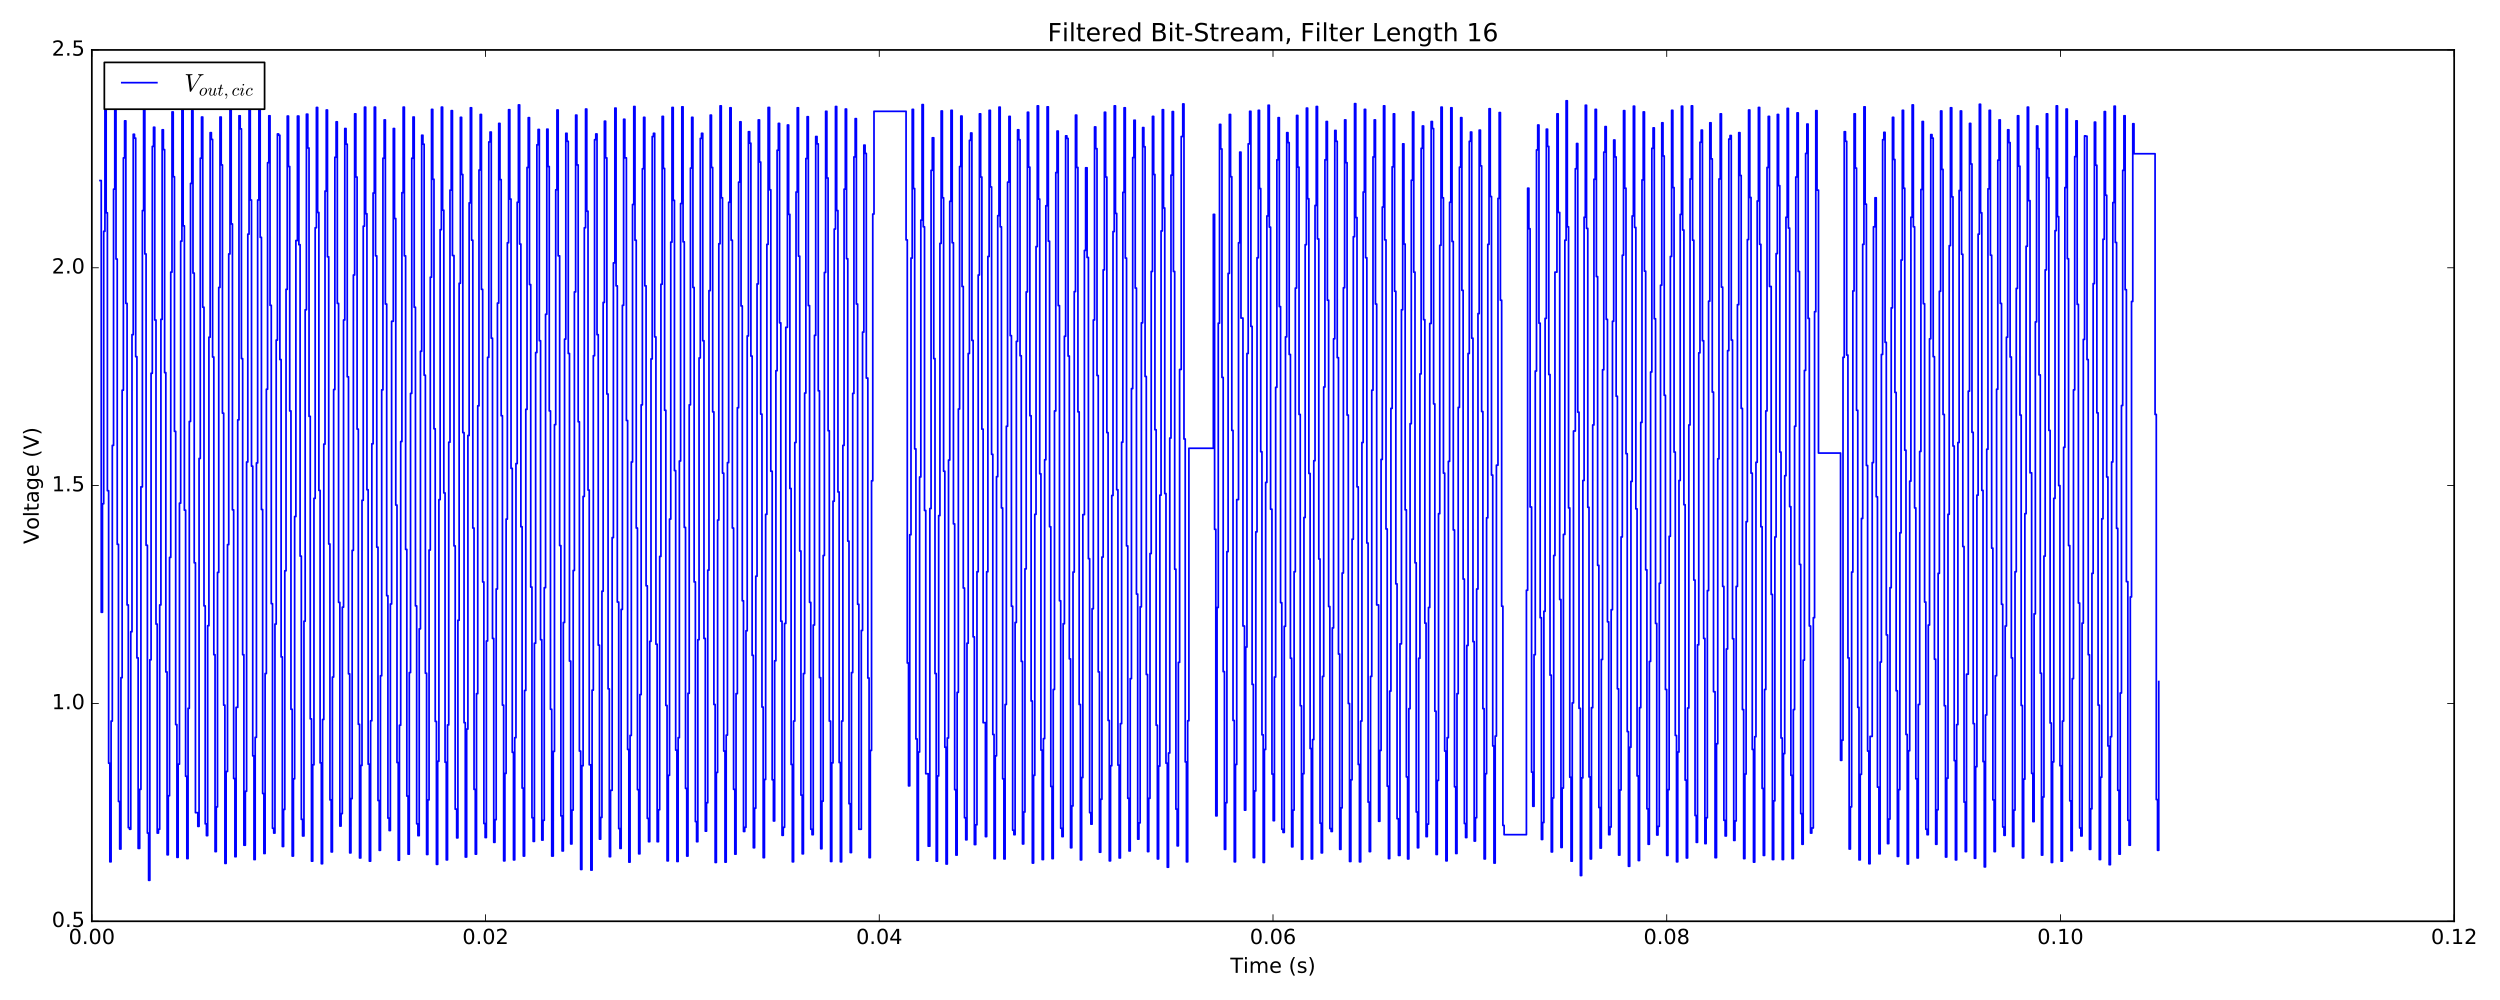 <?xml version="1.0" encoding="utf-8" standalone="no"?>
<!DOCTYPE svg PUBLIC "-//W3C//DTD SVG 1.1//EN"
  "http://www.w3.org/Graphics/SVG/1.1/DTD/svg11.dtd">
<!-- Created with matplotlib (http://matplotlib.org/) -->
<svg height="576pt" version="1.1" viewBox="0 0 1440 576" width="1440pt" xmlns="http://www.w3.org/2000/svg" xmlns:xlink="http://www.w3.org/1999/xlink">
 <defs>
  <style type="text/css">
*{stroke-linecap:butt;stroke-linejoin:round;stroke-miterlimit:100000;}
  </style>
 </defs>
 <g id="figure_1">
  <g id="patch_1">
   <path d="M 0 576 
L 1440 576 
L 1440 0 
L 0 0 
z
" style="fill:#ffffff;"/>
  </g>
  <g id="axes_1">
   <g id="patch_2">
    <path d="M 52.898 530.64 
L 1413.596 530.64 
L 1413.596 28.76 
L 52.898 28.76 
z
" style="fill:#ffffff;"/>
   </g>
   <g id="patch_3">
    <path d="M 52.898 530.64 
L 1413.596 530.64 
" style="fill:none;stroke:#000000;stroke-linecap:square;stroke-linejoin:miter;"/>
   </g>
   <g id="patch_4">
    <path d="M 52.898 28.76 
L 1413.596 28.76 
" style="fill:none;stroke:#000000;stroke-linecap:square;stroke-linejoin:miter;"/>
   </g>
   <g id="patch_5">
    <path d="M 1413.596 530.64 
L 1413.596 28.76 
" style="fill:none;stroke:#000000;stroke-linecap:square;stroke-linejoin:miter;"/>
   </g>
   <g id="patch_6">
    <path d="M 52.898 530.64 
L 52.898 28.76 
" style="fill:none;stroke:#000000;stroke-linecap:square;stroke-linejoin:miter;"/>
   </g>
   <g id="matplotlib.axis_1">
    <g id="xtick_1">
     <g id="line2d_1">
      <defs>
       <path d="M 0 0 
L 0 -4 
" id="m1b23c72905" style="stroke:#000000;stroke-width:0.5;"/>
      </defs>
      <g>
       <use style="stroke:#000000;stroke-width:0.5;" x="52.898" xlink:href="#m1b23c72905" y="530.64"/>
      </g>
     </g>
     <g id="line2d_2">
      <defs>
       <path d="M 0 0 
L 0 4 
" id="m1ceef2ea42" style="stroke:#000000;stroke-width:0.5;"/>
      </defs>
      <g>
       <use style="stroke:#000000;stroke-width:0.5;" x="52.898" xlink:href="#m1ceef2ea42" y="28.76"/>
      </g>
     </g>
     <g id="text_1">
      <!-- 0.00 -->
      <defs>
       <path d="M 10.688 12.406 
L 21 12.406 
L 21 0 
L 10.688 0 
z
" id="BitstreamVeraSans-Roman-2e"/>
       <path d="M 31.781 66.406 
Q 24.172 66.406 20.328 58.906 
Q 16.5 51.422 16.5 36.375 
Q 16.5 21.391 20.328 13.891 
Q 24.172 6.391 31.781 6.391 
Q 39.453 6.391 43.281 13.891 
Q 47.125 21.391 47.125 36.375 
Q 47.125 51.422 43.281 58.906 
Q 39.453 66.406 31.781 66.406 
M 31.781 74.219 
Q 44.047 74.219 50.516 64.516 
Q 56.984 54.828 56.984 36.375 
Q 56.984 17.969 50.516 8.266 
Q 44.047 -1.422 31.781 -1.422 
Q 19.531 -1.422 13.062 8.266 
Q 6.594 17.969 6.594 36.375 
Q 6.594 54.828 13.062 64.516 
Q 19.531 74.219 31.781 74.219 
" id="BitstreamVeraSans-Roman-30"/>
      </defs>
      <g transform="translate(39.538 543.758)scale(0.12 -0.12)">
       <use xlink:href="#BitstreamVeraSans-Roman-30"/>
       <use x="63.623" xlink:href="#BitstreamVeraSans-Roman-2e"/>
       <use x="95.41" xlink:href="#BitstreamVeraSans-Roman-30"/>
       <use x="159.033" xlink:href="#BitstreamVeraSans-Roman-30"/>
      </g>
     </g>
    </g>
    <g id="xtick_2">
     <g id="line2d_3">
      <g>
       <use style="stroke:#000000;stroke-width:0.5;" x="279.681" xlink:href="#m1b23c72905" y="530.64"/>
      </g>
     </g>
     <g id="line2d_4">
      <g>
       <use style="stroke:#000000;stroke-width:0.5;" x="279.681" xlink:href="#m1ceef2ea42" y="28.76"/>
      </g>
     </g>
     <g id="text_2">
      <!-- 0.02 -->
      <defs>
       <path d="M 19.188 8.297 
L 53.609 8.297 
L 53.609 0 
L 7.328 0 
L 7.328 8.297 
Q 12.938 14.109 22.625 23.891 
Q 32.328 33.688 34.812 36.531 
Q 39.547 41.844 41.422 45.531 
Q 43.312 49.219 43.312 52.781 
Q 43.312 58.594 39.234 62.25 
Q 35.156 65.922 28.609 65.922 
Q 23.969 65.922 18.812 64.312 
Q 13.672 62.703 7.812 59.422 
L 7.812 69.391 
Q 13.766 71.781 18.938 73 
Q 24.125 74.219 28.422 74.219 
Q 39.75 74.219 46.484 68.547 
Q 53.219 62.891 53.219 53.422 
Q 53.219 48.922 51.531 44.891 
Q 49.859 40.875 45.406 35.406 
Q 44.188 33.984 37.641 27.219 
Q 31.109 20.453 19.188 8.297 
" id="BitstreamVeraSans-Roman-32"/>
      </defs>
      <g transform="translate(266.321 543.758)scale(0.12 -0.12)">
       <use xlink:href="#BitstreamVeraSans-Roman-30"/>
       <use x="63.623" xlink:href="#BitstreamVeraSans-Roman-2e"/>
       <use x="95.41" xlink:href="#BitstreamVeraSans-Roman-30"/>
       <use x="159.033" xlink:href="#BitstreamVeraSans-Roman-32"/>
      </g>
     </g>
    </g>
    <g id="xtick_3">
     <g id="line2d_5">
      <g>
       <use style="stroke:#000000;stroke-width:0.5;" x="506.464" xlink:href="#m1b23c72905" y="530.64"/>
      </g>
     </g>
     <g id="line2d_6">
      <g>
       <use style="stroke:#000000;stroke-width:0.5;" x="506.464" xlink:href="#m1ceef2ea42" y="28.76"/>
      </g>
     </g>
     <g id="text_3">
      <!-- 0.04 -->
      <defs>
       <path d="M 37.797 64.312 
L 12.891 25.391 
L 37.797 25.391 
z
M 35.203 72.906 
L 47.609 72.906 
L 47.609 25.391 
L 58.016 25.391 
L 58.016 17.188 
L 47.609 17.188 
L 47.609 0 
L 37.797 0 
L 37.797 17.188 
L 4.891 17.188 
L 4.891 26.703 
z
" id="BitstreamVeraSans-Roman-34"/>
      </defs>
      <g transform="translate(493.104 543.758)scale(0.12 -0.12)">
       <use xlink:href="#BitstreamVeraSans-Roman-30"/>
       <use x="63.623" xlink:href="#BitstreamVeraSans-Roman-2e"/>
       <use x="95.41" xlink:href="#BitstreamVeraSans-Roman-30"/>
       <use x="159.033" xlink:href="#BitstreamVeraSans-Roman-34"/>
      </g>
     </g>
    </g>
    <g id="xtick_4">
     <g id="line2d_7">
      <g>
       <use style="stroke:#000000;stroke-width:0.5;" x="733.247" xlink:href="#m1b23c72905" y="530.64"/>
      </g>
     </g>
     <g id="line2d_8">
      <g>
       <use style="stroke:#000000;stroke-width:0.5;" x="733.247" xlink:href="#m1ceef2ea42" y="28.76"/>
      </g>
     </g>
     <g id="text_4">
      <!-- 0.06 -->
      <defs>
       <path d="M 33.016 40.375 
Q 26.375 40.375 22.484 35.828 
Q 18.609 31.297 18.609 23.391 
Q 18.609 15.531 22.484 10.953 
Q 26.375 6.391 33.016 6.391 
Q 39.656 6.391 43.531 10.953 
Q 47.406 15.531 47.406 23.391 
Q 47.406 31.297 43.531 35.828 
Q 39.656 40.375 33.016 40.375 
M 52.594 71.297 
L 52.594 62.312 
Q 48.875 64.062 45.094 64.984 
Q 41.312 65.922 37.594 65.922 
Q 27.828 65.922 22.672 59.328 
Q 17.531 52.734 16.797 39.406 
Q 19.672 43.656 24.016 45.922 
Q 28.375 48.188 33.594 48.188 
Q 44.578 48.188 50.953 41.516 
Q 57.328 34.859 57.328 23.391 
Q 57.328 12.156 50.688 5.359 
Q 44.047 -1.422 33.016 -1.422 
Q 20.359 -1.422 13.672 8.266 
Q 6.984 17.969 6.984 36.375 
Q 6.984 53.656 15.188 63.938 
Q 23.391 74.219 37.203 74.219 
Q 40.922 74.219 44.703 73.484 
Q 48.484 72.75 52.594 71.297 
" id="BitstreamVeraSans-Roman-36"/>
      </defs>
      <g transform="translate(719.888 543.758)scale(0.12 -0.12)">
       <use xlink:href="#BitstreamVeraSans-Roman-30"/>
       <use x="63.623" xlink:href="#BitstreamVeraSans-Roman-2e"/>
       <use x="95.41" xlink:href="#BitstreamVeraSans-Roman-30"/>
       <use x="159.033" xlink:href="#BitstreamVeraSans-Roman-36"/>
      </g>
     </g>
    </g>
    <g id="xtick_5">
     <g id="line2d_9">
      <g>
       <use style="stroke:#000000;stroke-width:0.5;" x="960.03" xlink:href="#m1b23c72905" y="530.64"/>
      </g>
     </g>
     <g id="line2d_10">
      <g>
       <use style="stroke:#000000;stroke-width:0.5;" x="960.03" xlink:href="#m1ceef2ea42" y="28.76"/>
      </g>
     </g>
     <g id="text_5">
      <!-- 0.08 -->
      <defs>
       <path d="M 31.781 34.625 
Q 24.75 34.625 20.719 30.859 
Q 16.703 27.094 16.703 20.516 
Q 16.703 13.922 20.719 10.156 
Q 24.75 6.391 31.781 6.391 
Q 38.812 6.391 42.859 10.172 
Q 46.922 13.969 46.922 20.516 
Q 46.922 27.094 42.891 30.859 
Q 38.875 34.625 31.781 34.625 
M 21.922 38.812 
Q 15.578 40.375 12.031 44.719 
Q 8.5 49.078 8.5 55.328 
Q 8.5 64.062 14.719 69.141 
Q 20.953 74.219 31.781 74.219 
Q 42.672 74.219 48.875 69.141 
Q 55.078 64.062 55.078 55.328 
Q 55.078 49.078 51.531 44.719 
Q 48 40.375 41.703 38.812 
Q 48.828 37.156 52.797 32.312 
Q 56.781 27.484 56.781 20.516 
Q 56.781 9.906 50.312 4.234 
Q 43.844 -1.422 31.781 -1.422 
Q 19.734 -1.422 13.25 4.234 
Q 6.781 9.906 6.781 20.516 
Q 6.781 27.484 10.781 32.312 
Q 14.797 37.156 21.922 38.812 
M 18.312 54.391 
Q 18.312 48.734 21.844 45.562 
Q 25.391 42.391 31.781 42.391 
Q 38.141 42.391 41.719 45.562 
Q 45.312 48.734 45.312 54.391 
Q 45.312 60.062 41.719 63.234 
Q 38.141 66.406 31.781 66.406 
Q 25.391 66.406 21.844 63.234 
Q 18.312 60.062 18.312 54.391 
" id="BitstreamVeraSans-Roman-38"/>
      </defs>
      <g transform="translate(946.671 543.758)scale(0.12 -0.12)">
       <use xlink:href="#BitstreamVeraSans-Roman-30"/>
       <use x="63.623" xlink:href="#BitstreamVeraSans-Roman-2e"/>
       <use x="95.41" xlink:href="#BitstreamVeraSans-Roman-30"/>
       <use x="159.033" xlink:href="#BitstreamVeraSans-Roman-38"/>
      </g>
     </g>
    </g>
    <g id="xtick_6">
     <g id="line2d_11">
      <g>
       <use style="stroke:#000000;stroke-width:0.5;" x="1186.813" xlink:href="#m1b23c72905" y="530.64"/>
      </g>
     </g>
     <g id="line2d_12">
      <g>
       <use style="stroke:#000000;stroke-width:0.5;" x="1186.813" xlink:href="#m1ceef2ea42" y="28.76"/>
      </g>
     </g>
     <g id="text_6">
      <!-- 0.10 -->
      <defs>
       <path d="M 12.406 8.297 
L 28.516 8.297 
L 28.516 63.922 
L 10.984 60.406 
L 10.984 69.391 
L 28.422 72.906 
L 38.281 72.906 
L 38.281 8.297 
L 54.391 8.297 
L 54.391 0 
L 12.406 0 
z
" id="BitstreamVeraSans-Roman-31"/>
      </defs>
      <g transform="translate(1173.454 543.758)scale(0.12 -0.12)">
       <use xlink:href="#BitstreamVeraSans-Roman-30"/>
       <use x="63.623" xlink:href="#BitstreamVeraSans-Roman-2e"/>
       <use x="95.41" xlink:href="#BitstreamVeraSans-Roman-31"/>
       <use x="159.033" xlink:href="#BitstreamVeraSans-Roman-30"/>
      </g>
     </g>
    </g>
    <g id="xtick_7">
     <g id="line2d_13">
      <g>
       <use style="stroke:#000000;stroke-width:0.5;" x="1413.596" xlink:href="#m1b23c72905" y="530.64"/>
      </g>
     </g>
     <g id="line2d_14">
      <g>
       <use style="stroke:#000000;stroke-width:0.5;" x="1413.596" xlink:href="#m1ceef2ea42" y="28.76"/>
      </g>
     </g>
     <g id="text_7">
      <!-- 0.12 -->
      <g transform="translate(1400.237 543.758)scale(0.12 -0.12)">
       <use xlink:href="#BitstreamVeraSans-Roman-30"/>
       <use x="63.623" xlink:href="#BitstreamVeraSans-Roman-2e"/>
       <use x="95.41" xlink:href="#BitstreamVeraSans-Roman-31"/>
       <use x="159.033" xlink:href="#BitstreamVeraSans-Roman-32"/>
      </g>
     </g>
    </g>
    <g id="text_8">
     <!-- Time (s) -->
     <defs>
      <path d="M 44.281 53.078 
L 44.281 44.578 
Q 40.484 46.531 36.375 47.5 
Q 32.281 48.484 27.875 48.484 
Q 21.188 48.484 17.844 46.438 
Q 14.5 44.391 14.5 40.281 
Q 14.5 37.156 16.891 35.375 
Q 19.281 33.594 26.516 31.984 
L 29.594 31.297 
Q 39.156 29.25 43.188 25.516 
Q 47.219 21.781 47.219 15.094 
Q 47.219 7.469 41.188 3.016 
Q 35.156 -1.422 24.609 -1.422 
Q 20.219 -1.422 15.453 -0.562 
Q 10.688 0.297 5.422 2 
L 5.422 11.281 
Q 10.406 8.688 15.234 7.391 
Q 20.062 6.109 24.812 6.109 
Q 31.156 6.109 34.562 8.281 
Q 37.984 10.453 37.984 14.406 
Q 37.984 18.062 35.516 20.016 
Q 33.062 21.969 24.703 23.781 
L 21.578 24.516 
Q 13.234 26.266 9.516 29.906 
Q 5.812 33.547 5.812 39.891 
Q 5.812 47.609 11.281 51.797 
Q 16.75 56 26.812 56 
Q 31.781 56 36.172 55.266 
Q 40.578 54.547 44.281 53.078 
" id="BitstreamVeraSans-Roman-73"/>
      <path d="M 52 44.188 
Q 55.375 50.25 60.062 53.125 
Q 64.75 56 71.094 56 
Q 79.641 56 84.281 50.016 
Q 88.922 44.047 88.922 33.016 
L 88.922 0 
L 79.891 0 
L 79.891 32.719 
Q 79.891 40.578 77.094 44.375 
Q 74.312 48.188 68.609 48.188 
Q 61.625 48.188 57.562 43.547 
Q 53.516 38.922 53.516 30.906 
L 53.516 0 
L 44.484 0 
L 44.484 32.719 
Q 44.484 40.625 41.703 44.406 
Q 38.922 48.188 33.109 48.188 
Q 26.219 48.188 22.156 43.531 
Q 18.109 38.875 18.109 30.906 
L 18.109 0 
L 9.078 0 
L 9.078 54.688 
L 18.109 54.688 
L 18.109 46.188 
Q 21.188 51.219 25.484 53.609 
Q 29.781 56 35.688 56 
Q 41.656 56 45.828 52.969 
Q 50 49.953 52 44.188 
" id="BitstreamVeraSans-Roman-6d"/>
      <path d="M 56.203 29.594 
L 56.203 25.203 
L 14.891 25.203 
Q 15.484 15.922 20.484 11.062 
Q 25.484 6.203 34.422 6.203 
Q 39.594 6.203 44.453 7.469 
Q 49.312 8.734 54.109 11.281 
L 54.109 2.781 
Q 49.266 0.734 44.188 -0.344 
Q 39.109 -1.422 33.891 -1.422 
Q 20.797 -1.422 13.156 6.188 
Q 5.516 13.812 5.516 26.812 
Q 5.516 40.234 12.766 48.109 
Q 20.016 56 32.328 56 
Q 43.359 56 49.781 48.891 
Q 56.203 41.797 56.203 29.594 
M 47.219 32.234 
Q 47.125 39.594 43.094 43.984 
Q 39.062 48.391 32.422 48.391 
Q 24.906 48.391 20.391 44.141 
Q 15.875 39.891 15.188 32.172 
z
" id="BitstreamVeraSans-Roman-65"/>
      <path d="M 31 75.875 
Q 24.469 64.656 21.281 53.656 
Q 18.109 42.672 18.109 31.391 
Q 18.109 20.125 21.312 9.062 
Q 24.516 -2 31 -13.188 
L 23.188 -13.188 
Q 15.875 -1.703 12.234 9.375 
Q 8.594 20.453 8.594 31.391 
Q 8.594 42.281 12.203 53.312 
Q 15.828 64.359 23.188 75.875 
z
" id="BitstreamVeraSans-Roman-28"/>
      <path d="M -0.297 72.906 
L 61.375 72.906 
L 61.375 64.594 
L 35.5 64.594 
L 35.5 0 
L 25.594 0 
L 25.594 64.594 
L -0.297 64.594 
z
" id="BitstreamVeraSans-Roman-54"/>
      <path id="BitstreamVeraSans-Roman-20"/>
      <path d="M 8.016 75.875 
L 15.828 75.875 
Q 23.141 64.359 26.781 53.312 
Q 30.422 42.281 30.422 31.391 
Q 30.422 20.453 26.781 9.375 
Q 23.141 -1.703 15.828 -13.188 
L 8.016 -13.188 
Q 14.5 -2 17.703 9.062 
Q 20.906 20.125 20.906 31.391 
Q 20.906 42.672 17.703 53.656 
Q 14.5 64.656 8.016 75.875 
" id="BitstreamVeraSans-Roman-29"/>
      <path d="M 9.422 54.688 
L 18.406 54.688 
L 18.406 0 
L 9.422 0 
z
M 9.422 75.984 
L 18.406 75.984 
L 18.406 64.594 
L 9.422 64.594 
z
" id="BitstreamVeraSans-Roman-69"/>
     </defs>
     <g transform="translate(708.668 560.372)scale(0.12 -0.12)">
      <use xlink:href="#BitstreamVeraSans-Roman-54"/>
      <use x="61.037" xlink:href="#BitstreamVeraSans-Roman-69"/>
      <use x="88.82" xlink:href="#BitstreamVeraSans-Roman-6d"/>
      <use x="186.232" xlink:href="#BitstreamVeraSans-Roman-65"/>
      <use x="247.756" xlink:href="#BitstreamVeraSans-Roman-20"/>
      <use x="279.543" xlink:href="#BitstreamVeraSans-Roman-28"/>
      <use x="318.557" xlink:href="#BitstreamVeraSans-Roman-73"/>
      <use x="370.656" xlink:href="#BitstreamVeraSans-Roman-29"/>
     </g>
    </g>
   </g>
   <g id="matplotlib.axis_2">
    <g id="ytick_1">
     <g id="line2d_15">
      <defs>
       <path d="M 0 0 
L 4 0 
" id="mef2d6f7b57" style="stroke:#000000;stroke-width:0.5;"/>
      </defs>
      <g>
       <use style="stroke:#000000;stroke-width:0.5;" x="52.898" xlink:href="#mef2d6f7b57" y="530.64"/>
      </g>
     </g>
     <g id="line2d_16">
      <defs>
       <path d="M 0 0 
L -4 0 
" id="m4b554e10c2" style="stroke:#000000;stroke-width:0.5;"/>
      </defs>
      <g>
       <use style="stroke:#000000;stroke-width:0.5;" x="1413.596" xlink:href="#m4b554e10c2" y="530.64"/>
      </g>
     </g>
     <g id="text_9">
      <!-- 0.5 -->
      <defs>
       <path d="M 10.797 72.906 
L 49.516 72.906 
L 49.516 64.594 
L 19.828 64.594 
L 19.828 46.734 
Q 21.969 47.469 24.109 47.828 
Q 26.266 48.188 28.422 48.188 
Q 40.625 48.188 47.75 41.5 
Q 54.891 34.812 54.891 23.391 
Q 54.891 11.625 47.562 5.094 
Q 40.234 -1.422 26.906 -1.422 
Q 22.312 -1.422 17.547 -0.641 
Q 12.797 0.141 7.719 1.703 
L 7.719 11.625 
Q 12.109 9.234 16.797 8.062 
Q 21.484 6.891 26.703 6.891 
Q 35.156 6.891 40.078 11.328 
Q 45.016 15.766 45.016 23.391 
Q 45.016 31 40.078 35.438 
Q 35.156 39.891 26.703 39.891 
Q 22.75 39.891 18.812 39.016 
Q 14.891 38.141 10.797 36.281 
z
" id="BitstreamVeraSans-Roman-35"/>
      </defs>
      <g transform="translate(29.814 533.951)scale(0.12 -0.12)">
       <use xlink:href="#BitstreamVeraSans-Roman-30"/>
       <use x="63.623" xlink:href="#BitstreamVeraSans-Roman-2e"/>
       <use x="95.41" xlink:href="#BitstreamVeraSans-Roman-35"/>
      </g>
     </g>
    </g>
    <g id="ytick_2">
     <g id="line2d_17">
      <g>
       <use style="stroke:#000000;stroke-width:0.5;" x="52.898" xlink:href="#mef2d6f7b57" y="405.17"/>
      </g>
     </g>
     <g id="line2d_18">
      <g>
       <use style="stroke:#000000;stroke-width:0.5;" x="1413.596" xlink:href="#m4b554e10c2" y="405.17"/>
      </g>
     </g>
     <g id="text_10">
      <!-- 1.0 -->
      <g transform="translate(29.814 408.481)scale(0.12 -0.12)">
       <use xlink:href="#BitstreamVeraSans-Roman-31"/>
       <use x="63.623" xlink:href="#BitstreamVeraSans-Roman-2e"/>
       <use x="95.41" xlink:href="#BitstreamVeraSans-Roman-30"/>
      </g>
     </g>
    </g>
    <g id="ytick_3">
     <g id="line2d_19">
      <g>
       <use style="stroke:#000000;stroke-width:0.5;" x="52.898" xlink:href="#mef2d6f7b57" y="279.7"/>
      </g>
     </g>
     <g id="line2d_20">
      <g>
       <use style="stroke:#000000;stroke-width:0.5;" x="1413.596" xlink:href="#m4b554e10c2" y="279.7"/>
      </g>
     </g>
     <g id="text_11">
      <!-- 1.5 -->
      <g transform="translate(29.814 283.011)scale(0.12 -0.12)">
       <use xlink:href="#BitstreamVeraSans-Roman-31"/>
       <use x="63.623" xlink:href="#BitstreamVeraSans-Roman-2e"/>
       <use x="95.41" xlink:href="#BitstreamVeraSans-Roman-35"/>
      </g>
     </g>
    </g>
    <g id="ytick_4">
     <g id="line2d_21">
      <g>
       <use style="stroke:#000000;stroke-width:0.5;" x="52.898" xlink:href="#mef2d6f7b57" y="154.23"/>
      </g>
     </g>
     <g id="line2d_22">
      <g>
       <use style="stroke:#000000;stroke-width:0.5;" x="1413.596" xlink:href="#m4b554e10c2" y="154.23"/>
      </g>
     </g>
     <g id="text_12">
      <!-- 2.0 -->
      <g transform="translate(29.814 157.541)scale(0.12 -0.12)">
       <use xlink:href="#BitstreamVeraSans-Roman-32"/>
       <use x="63.623" xlink:href="#BitstreamVeraSans-Roman-2e"/>
       <use x="95.41" xlink:href="#BitstreamVeraSans-Roman-30"/>
      </g>
     </g>
    </g>
    <g id="ytick_5">
     <g id="line2d_23">
      <g>
       <use style="stroke:#000000;stroke-width:0.5;" x="52.898" xlink:href="#mef2d6f7b57" y="28.76"/>
      </g>
     </g>
     <g id="line2d_24">
      <g>
       <use style="stroke:#000000;stroke-width:0.5;" x="1413.596" xlink:href="#m4b554e10c2" y="28.76"/>
      </g>
     </g>
     <g id="text_13">
      <!-- 2.5 -->
      <g transform="translate(29.814 32.071)scale(0.12 -0.12)">
       <use xlink:href="#BitstreamVeraSans-Roman-32"/>
       <use x="63.623" xlink:href="#BitstreamVeraSans-Roman-2e"/>
       <use x="95.41" xlink:href="#BitstreamVeraSans-Roman-35"/>
      </g>
     </g>
    </g>
    <g id="text_14">
     <!-- Voltage (V) -->
     <defs>
      <path d="M 18.312 70.219 
L 18.312 54.688 
L 36.812 54.688 
L 36.812 47.703 
L 18.312 47.703 
L 18.312 18.016 
Q 18.312 11.328 20.141 9.422 
Q 21.969 7.516 27.594 7.516 
L 36.812 7.516 
L 36.812 0 
L 27.594 0 
Q 17.188 0 13.234 3.875 
Q 9.281 7.766 9.281 18.016 
L 9.281 47.703 
L 2.688 47.703 
L 2.688 54.688 
L 9.281 54.688 
L 9.281 70.219 
z
" id="BitstreamVeraSans-Roman-74"/>
      <path d="M 28.609 0 
L 0.781 72.906 
L 11.078 72.906 
L 34.188 11.531 
L 57.328 72.906 
L 67.578 72.906 
L 39.797 0 
z
" id="BitstreamVeraSans-Roman-56"/>
      <path d="M 9.422 75.984 
L 18.406 75.984 
L 18.406 0 
L 9.422 0 
z
" id="BitstreamVeraSans-Roman-6c"/>
      <path d="M 30.609 48.391 
Q 23.391 48.391 19.188 42.75 
Q 14.984 37.109 14.984 27.297 
Q 14.984 17.484 19.156 11.844 
Q 23.344 6.203 30.609 6.203 
Q 37.797 6.203 41.984 11.859 
Q 46.188 17.531 46.188 27.297 
Q 46.188 37.016 41.984 42.703 
Q 37.797 48.391 30.609 48.391 
M 30.609 56 
Q 42.328 56 49.016 48.375 
Q 55.719 40.766 55.719 27.297 
Q 55.719 13.875 49.016 6.219 
Q 42.328 -1.422 30.609 -1.422 
Q 18.844 -1.422 12.172 6.219 
Q 5.516 13.875 5.516 27.297 
Q 5.516 40.766 12.172 48.375 
Q 18.844 56 30.609 56 
" id="BitstreamVeraSans-Roman-6f"/>
      <path d="M 45.406 27.984 
Q 45.406 37.75 41.375 43.109 
Q 37.359 48.484 30.078 48.484 
Q 22.859 48.484 18.828 43.109 
Q 14.797 37.75 14.797 27.984 
Q 14.797 18.266 18.828 12.891 
Q 22.859 7.516 30.078 7.516 
Q 37.359 7.516 41.375 12.891 
Q 45.406 18.266 45.406 27.984 
M 54.391 6.781 
Q 54.391 -7.172 48.188 -13.984 
Q 42 -20.797 29.203 -20.797 
Q 24.469 -20.797 20.266 -20.094 
Q 16.062 -19.391 12.109 -17.922 
L 12.109 -9.188 
Q 16.062 -11.328 19.922 -12.344 
Q 23.781 -13.375 27.781 -13.375 
Q 36.625 -13.375 41.016 -8.766 
Q 45.406 -4.156 45.406 5.172 
L 45.406 9.625 
Q 42.625 4.781 38.281 2.391 
Q 33.938 0 27.875 0 
Q 17.828 0 11.672 7.656 
Q 5.516 15.328 5.516 27.984 
Q 5.516 40.672 11.672 48.328 
Q 17.828 56 27.875 56 
Q 33.938 56 38.281 53.609 
Q 42.625 51.219 45.406 46.391 
L 45.406 54.688 
L 54.391 54.688 
z
" id="BitstreamVeraSans-Roman-67"/>
      <path d="M 34.281 27.484 
Q 23.391 27.484 19.188 25 
Q 14.984 22.516 14.984 16.5 
Q 14.984 11.719 18.141 8.906 
Q 21.297 6.109 26.703 6.109 
Q 34.188 6.109 38.703 11.406 
Q 43.219 16.703 43.219 25.484 
L 43.219 27.484 
z
M 52.203 31.203 
L 52.203 0 
L 43.219 0 
L 43.219 8.297 
Q 40.141 3.328 35.547 0.953 
Q 30.953 -1.422 24.312 -1.422 
Q 15.922 -1.422 10.953 3.297 
Q 6 8.016 6 15.922 
Q 6 25.141 12.172 29.828 
Q 18.359 34.516 30.609 34.516 
L 43.219 34.516 
L 43.219 35.406 
Q 43.219 41.609 39.141 45 
Q 35.062 48.391 27.688 48.391 
Q 23 48.391 18.547 47.266 
Q 14.109 46.141 10.016 43.891 
L 10.016 52.203 
Q 14.938 54.109 19.578 55.047 
Q 24.219 56 28.609 56 
Q 40.484 56 46.344 49.844 
Q 52.203 43.703 52.203 31.203 
" id="BitstreamVeraSans-Roman-61"/>
     </defs>
     <g transform="translate(22.318 313.359)rotate(-90.0)scale(0.12 -0.12)">
      <use xlink:href="#BitstreamVeraSans-Roman-56"/>
      <use x="68.299" xlink:href="#BitstreamVeraSans-Roman-6f"/>
      <use x="129.48" xlink:href="#BitstreamVeraSans-Roman-6c"/>
      <use x="157.264" xlink:href="#BitstreamVeraSans-Roman-74"/>
      <use x="196.473" xlink:href="#BitstreamVeraSans-Roman-61"/>
      <use x="257.752" xlink:href="#BitstreamVeraSans-Roman-67"/>
      <use x="321.229" xlink:href="#BitstreamVeraSans-Roman-65"/>
      <use x="382.752" xlink:href="#BitstreamVeraSans-Roman-20"/>
      <use x="414.539" xlink:href="#BitstreamVeraSans-Roman-28"/>
      <use x="453.553" xlink:href="#BitstreamVeraSans-Roman-56"/>
      <use x="521.961" xlink:href="#BitstreamVeraSans-Roman-29"/>
     </g>
    </g>
   </g>
   <g id="text_15">
    <!-- Filtered Bit-Stream, Filter Length 16 -->
    <defs>
     <path d="M 54.891 33.016 
L 54.891 0 
L 45.906 0 
L 45.906 32.719 
Q 45.906 40.484 42.875 44.328 
Q 39.844 48.188 33.797 48.188 
Q 26.516 48.188 22.312 43.547 
Q 18.109 38.922 18.109 30.906 
L 18.109 0 
L 9.078 0 
L 9.078 75.984 
L 18.109 75.984 
L 18.109 46.188 
Q 21.344 51.125 25.703 53.562 
Q 30.078 56 35.797 56 
Q 45.219 56 50.047 50.172 
Q 54.891 44.344 54.891 33.016 
" id="BitstreamVeraSans-Roman-68"/>
     <path d="M 54.891 33.016 
L 54.891 0 
L 45.906 0 
L 45.906 32.719 
Q 45.906 40.484 42.875 44.328 
Q 39.844 48.188 33.797 48.188 
Q 26.516 48.188 22.312 43.547 
Q 18.109 38.922 18.109 30.906 
L 18.109 0 
L 9.078 0 
L 9.078 54.688 
L 18.109 54.688 
L 18.109 46.188 
Q 21.344 51.125 25.703 53.562 
Q 30.078 56 35.797 56 
Q 45.219 56 50.047 50.172 
Q 54.891 44.344 54.891 33.016 
" id="BitstreamVeraSans-Roman-6e"/>
     <path d="M 4.891 31.391 
L 31.203 31.391 
L 31.203 23.391 
L 4.891 23.391 
z
" id="BitstreamVeraSans-Roman-2d"/>
     <path d="M 19.672 34.812 
L 19.672 8.109 
L 35.5 8.109 
Q 43.453 8.109 47.281 11.406 
Q 51.125 14.703 51.125 21.484 
Q 51.125 28.328 47.281 31.562 
Q 43.453 34.812 35.5 34.812 
z
M 19.672 64.797 
L 19.672 42.828 
L 34.281 42.828 
Q 41.5 42.828 45.031 45.531 
Q 48.578 48.25 48.578 53.812 
Q 48.578 59.328 45.031 62.062 
Q 41.5 64.797 34.281 64.797 
z
M 9.812 72.906 
L 35.016 72.906 
Q 46.297 72.906 52.391 68.219 
Q 58.5 63.531 58.5 54.891 
Q 58.5 48.188 55.375 44.234 
Q 52.25 40.281 46.188 39.312 
Q 53.469 37.75 57.5 32.781 
Q 61.531 27.828 61.531 20.406 
Q 61.531 10.641 54.891 5.312 
Q 48.25 0 35.984 0 
L 9.812 0 
z
" id="BitstreamVeraSans-Roman-42"/>
     <path d="M 11.719 12.406 
L 22.016 12.406 
L 22.016 4 
L 14.016 -11.625 
L 7.719 -11.625 
L 11.719 4 
z
" id="BitstreamVeraSans-Roman-2c"/>
     <path d="M 9.812 72.906 
L 19.672 72.906 
L 19.672 8.297 
L 55.172 8.297 
L 55.172 0 
L 9.812 0 
z
" id="BitstreamVeraSans-Roman-4c"/>
     <path d="M 9.812 72.906 
L 51.703 72.906 
L 51.703 64.594 
L 19.672 64.594 
L 19.672 43.109 
L 48.578 43.109 
L 48.578 34.812 
L 19.672 34.812 
L 19.672 0 
L 9.812 0 
z
" id="BitstreamVeraSans-Roman-46"/>
     <path d="M 41.109 46.297 
Q 39.594 47.172 37.812 47.578 
Q 36.031 48 33.891 48 
Q 26.266 48 22.188 43.047 
Q 18.109 38.094 18.109 28.812 
L 18.109 0 
L 9.078 0 
L 9.078 54.688 
L 18.109 54.688 
L 18.109 46.188 
Q 20.953 51.172 25.484 53.578 
Q 30.031 56 36.531 56 
Q 37.453 56 38.578 55.875 
Q 39.703 55.766 41.062 55.516 
z
" id="BitstreamVeraSans-Roman-72"/>
     <path d="M 45.406 46.391 
L 45.406 75.984 
L 54.391 75.984 
L 54.391 0 
L 45.406 0 
L 45.406 8.203 
Q 42.578 3.328 38.25 0.953 
Q 33.938 -1.422 27.875 -1.422 
Q 17.969 -1.422 11.734 6.484 
Q 5.516 14.406 5.516 27.297 
Q 5.516 40.188 11.734 48.094 
Q 17.969 56 27.875 56 
Q 33.938 56 38.25 53.625 
Q 42.578 51.266 45.406 46.391 
M 14.797 27.297 
Q 14.797 17.391 18.875 11.75 
Q 22.953 6.109 30.078 6.109 
Q 37.203 6.109 41.297 11.75 
Q 45.406 17.391 45.406 27.297 
Q 45.406 37.203 41.297 42.844 
Q 37.203 48.484 30.078 48.484 
Q 22.953 48.484 18.875 42.844 
Q 14.797 37.203 14.797 27.297 
" id="BitstreamVeraSans-Roman-64"/>
     <path d="M 53.516 70.516 
L 53.516 60.891 
Q 47.906 63.578 42.922 64.891 
Q 37.938 66.219 33.297 66.219 
Q 25.25 66.219 20.875 63.094 
Q 16.5 59.969 16.5 54.203 
Q 16.5 49.359 19.406 46.891 
Q 22.312 44.438 30.422 42.922 
L 36.375 41.703 
Q 47.406 39.594 52.656 34.297 
Q 57.906 29 57.906 20.125 
Q 57.906 9.516 50.797 4.047 
Q 43.703 -1.422 29.984 -1.422 
Q 24.812 -1.422 18.969 -0.25 
Q 13.141 0.922 6.891 3.219 
L 6.891 13.375 
Q 12.891 10.016 18.656 8.297 
Q 24.422 6.594 29.984 6.594 
Q 38.422 6.594 43.016 9.906 
Q 47.609 13.234 47.609 19.391 
Q 47.609 24.75 44.312 27.781 
Q 41.016 30.812 33.5 32.328 
L 27.484 33.5 
Q 16.453 35.688 11.516 40.375 
Q 6.594 45.062 6.594 53.422 
Q 6.594 63.094 13.406 68.656 
Q 20.219 74.219 32.172 74.219 
Q 37.312 74.219 42.625 73.281 
Q 47.953 72.359 53.516 70.516 
" id="BitstreamVeraSans-Roman-53"/>
    </defs>
    <g transform="translate(603.424 23.76)scale(0.144 -0.144)">
     <use xlink:href="#BitstreamVeraSans-Roman-46"/>
     <use x="57.41" xlink:href="#BitstreamVeraSans-Roman-69"/>
     <use x="85.193" xlink:href="#BitstreamVeraSans-Roman-6c"/>
     <use x="112.977" xlink:href="#BitstreamVeraSans-Roman-74"/>
     <use x="152.186" xlink:href="#BitstreamVeraSans-Roman-65"/>
     <use x="213.709" xlink:href="#BitstreamVeraSans-Roman-72"/>
     <use x="254.791" xlink:href="#BitstreamVeraSans-Roman-65"/>
     <use x="316.314" xlink:href="#BitstreamVeraSans-Roman-64"/>
     <use x="379.791" xlink:href="#BitstreamVeraSans-Roman-20"/>
     <use x="411.578" xlink:href="#BitstreamVeraSans-Roman-42"/>
     <use x="480.182" xlink:href="#BitstreamVeraSans-Roman-69"/>
     <use x="507.965" xlink:href="#BitstreamVeraSans-Roman-74"/>
     <use x="547.174" xlink:href="#BitstreamVeraSans-Roman-2d"/>
     <use x="583.258" xlink:href="#BitstreamVeraSans-Roman-53"/>
     <use x="646.734" xlink:href="#BitstreamVeraSans-Roman-74"/>
     <use x="685.943" xlink:href="#BitstreamVeraSans-Roman-72"/>
     <use x="727.025" xlink:href="#BitstreamVeraSans-Roman-65"/>
     <use x="788.549" xlink:href="#BitstreamVeraSans-Roman-61"/>
     <use x="849.828" xlink:href="#BitstreamVeraSans-Roman-6d"/>
     <use x="947.24" xlink:href="#BitstreamVeraSans-Roman-2c"/>
     <use x="979.027" xlink:href="#BitstreamVeraSans-Roman-20"/>
     <use x="1010.814" xlink:href="#BitstreamVeraSans-Roman-46"/>
     <use x="1068.225" xlink:href="#BitstreamVeraSans-Roman-69"/>
     <use x="1096.008" xlink:href="#BitstreamVeraSans-Roman-6c"/>
     <use x="1123.791" xlink:href="#BitstreamVeraSans-Roman-74"/>
     <use x="1163.0" xlink:href="#BitstreamVeraSans-Roman-65"/>
     <use x="1224.523" xlink:href="#BitstreamVeraSans-Roman-72"/>
     <use x="1265.637" xlink:href="#BitstreamVeraSans-Roman-20"/>
     <use x="1297.424" xlink:href="#BitstreamVeraSans-Roman-4c"/>
     <use x="1353.121" xlink:href="#BitstreamVeraSans-Roman-65"/>
     <use x="1414.645" xlink:href="#BitstreamVeraSans-Roman-6e"/>
     <use x="1478.023" xlink:href="#BitstreamVeraSans-Roman-67"/>
     <use x="1541.5" xlink:href="#BitstreamVeraSans-Roman-74"/>
     <use x="1580.709" xlink:href="#BitstreamVeraSans-Roman-68"/>
     <use x="1644.088" xlink:href="#BitstreamVeraSans-Roman-20"/>
     <use x="1675.875" xlink:href="#BitstreamVeraSans-Roman-31"/>
     <use x="1739.498" xlink:href="#BitstreamVeraSans-Roman-36"/>
    </g>
   </g>
   <g id="line2d_25">
    <path clip-path="url(#pcc55dfbf0f)" d="M 57.603 103.993 
L 58.318 103.993 
L 58.318 352.666 
L 59.021 352.666 
L 59.021 290.176 
L 59.735 290.176 
L 59.735 133.216 
L 60.438 133.216 
L 60.438 60.434 
L 61.152 60.434 
L 61.152 122.556 
L 61.855 122.556 
L 61.855 282.641 
L 62.57 282.641 
L 62.57 439.601 
L 63.273 439.601 
L 63.273 496.393 
L 63.987 496.393 
L 63.987 415.34 
L 64.69 415.34 
L 64.69 256.542 
L 65.405 256.542 
L 65.405 108.955 
L 66.108 108.955 
L 66.108 62.088 
L 66.822 62.088 
L 66.822 149.206 
L 67.525 149.206 
L 67.525 313.518 
L 68.239 313.518 
L 68.239 461.656 
L 68.942 461.656 
L 68.942 489.041 
L 69.657 489.041 
L 69.657 390.344 
L 70.36 390.344 
L 70.36 224.746 
L 71.074 224.746 
L 71.074 90.944 
L 71.777 90.944 
L 71.777 69.624 
L 72.492 69.624 
L 72.492 174.754 
L 73.195 174.754 
L 73.195 348.439 
L 73.909 348.439 
L 73.909 476.727 
L 74.612 476.727 
L 74.612 477.646 
L 75.326 477.646 
L 75.326 363.878 
L 76.029 363.878 
L 76.029 192.765 
L 76.744 192.765 
L 76.744 77.343 
L 77.447 77.343 
L 77.447 79.548 
L 78.161 79.548 
L 78.161 205.447 
L 78.864 205.447 
L 78.864 378.949 
L 79.579 378.949 
L 79.579 488.674 
L 80.463 488.674 
L 80.463 454.672 
L 81.166 454.672 
L 81.166 280.435 
L 82.016 280.435 
L 82.016 121.27 
L 82.719 121.27 
L 82.719 57.677 
L 83.434 57.677 
L 83.434 146.266 
L 84.137 146.266 
L 84.137 314.069 
L 84.897 314.069 
L 84.897 479.852 
L 85.6 479.852 
L 85.6 507.053 
L 86.314 507.053 
L 86.314 380.051 
L 87.017 380.051 
L 87.017 215.005 
L 87.731 215.005 
L 87.731 84.327 
L 88.434 84.327 
L 88.434 73.299 
L 89.137 73.299 
L 89.137 184.311 
L 89.852 184.311 
L 89.852 359.467 
L 90.555 359.467 
L 90.555 479.852 
L 91.269 479.852 
L 91.269 477.646 
L 91.984 477.646 
L 91.984 348.439 
L 92.687 348.439 
L 92.687 183.943 
L 93.401 183.943 
L 93.401 74.77 
L 94.104 74.77 
L 94.104 86.165 
L 94.818 86.165 
L 94.818 214.637 
L 95.521 214.637 
L 95.521 387.036 
L 96.236 387.036 
L 96.236 492.35 
L 96.939 492.35 
L 96.939 458.348 
L 97.653 458.348 
L 97.653 321.054 
L 98.356 321.054 
L 98.356 156.742 
L 99.071 156.742 
L 99.071 64.477 
L 99.774 64.477 
L 99.774 101.787 
L 100.488 101.787 
L 100.488 248.455 
L 101.191 248.455 
L 101.191 417.362 
L 101.905 417.362 
L 101.905 493.82 
L 102.608 493.82 
L 102.608 440.152 
L 103.368 440.152 
L 103.368 289.809 
L 104.071 289.809 
L 104.071 138.914 
L 104.785 138.914 
L 104.785 62.639 
L 105.489 62.639 
L 105.489 130.092 
L 106.203 130.092 
L 106.203 293.852 
L 106.906 293.852 
L 106.906 447.136 
L 107.62 447.136 
L 107.62 494.555 
L 108.323 494.555 
L 108.323 407.988 
L 109.038 407.988 
L 109.038 242.757 
L 109.741 242.757 
L 109.741 105.647 
L 110.455 105.647 
L 110.455 63.742 
L 111.158 63.742 
L 111.158 157.293 
L 111.872 157.293 
L 111.872 324.178 
L 112.575 324.178 
L 112.575 468.089 
L 113.948 468.089 
L 113.948 475.992 
L 114.662 475.992 
L 114.662 264.078 
L 115.365 264.078 
L 115.365 91.127 
L 116.079 91.127 
L 116.079 67.418 
L 116.782 67.418 
L 116.782 176.959 
L 117.497 176.959 
L 117.497 348.99 
L 118.2 348.99 
L 118.2 474.522 
L 118.914 474.522 
L 118.914 481.322 
L 119.617 481.322 
L 119.617 360.386 
L 120.331 360.386 
L 120.331 194.236 
L 121.034 194.236 
L 121.034 76.424 
L 121.749 76.424 
L 121.749 80.284 
L 122.452 80.284 
L 122.452 205.631 
L 123.166 205.631 
L 123.166 377.111 
L 123.869 377.111 
L 123.869 490.512 
L 124.584 490.512 
L 124.584 464.781 
L 125.287 464.781 
L 125.287 329.692 
L 126.001 329.692 
L 126.001 165.564 
L 126.704 165.564 
L 126.704 67.418 
L 127.418 67.418 
L 127.418 94.987 
L 128.121 94.987 
L 128.121 237.979 
L 128.836 237.979 
L 128.836 406.15 
L 129.539 406.15 
L 129.539 497.312 
L 130.253 497.312 
L 130.253 444.379 
L 131.047 444.379 
L 131.047 313.702 
L 131.75 313.702 
L 131.75 146.266 
L 132.464 146.266 
L 132.464 62.639 
L 133.167 62.639 
L 133.167 128.989 
L 133.882 128.989 
L 133.882 293.668 
L 134.585 293.668 
L 134.585 448.423 
L 135.299 448.423 
L 135.299 493.452 
L 136.002 493.452 
L 136.002 407.437 
L 136.932 407.437 
L 136.932 241.838 
L 137.646 241.838 
L 137.646 66.683 
L 138.349 66.683 
L 138.349 74.218 
L 139.064 74.218 
L 139.064 206.55 
L 139.767 206.55 
L 139.767 377.111 
L 140.481 377.111 
L 140.481 486.836 
L 141.32 486.836 
L 141.32 455.775 
L 142.035 455.775 
L 142.035 266.099 
L 142.738 266.099 
L 142.738 134.87 
L 143.452 134.87 
L 143.452 62.272 
L 144.155 62.272 
L 144.155 115.204 
L 144.869 115.204 
L 144.869 268.489 
L 145.572 268.489 
L 145.572 435.373 
L 146.287 435.373 
L 146.287 495.107 
L 146.99 495.107 
L 146.99 424.713 
L 147.704 424.713 
L 147.704 266.651 
L 148.407 266.651 
L 148.407 115.204 
L 149.122 115.204 
L 149.122 62.456 
L 149.87 62.456 
L 149.87 136.708 
L 150.584 136.708 
L 150.584 293.485 
L 151.287 293.485 
L 151.287 457.061 
L 152.002 457.061 
L 152.002 491.614 
L 152.705 491.614 
L 152.705 387.955 
L 153.419 387.955 
L 153.419 224.194 
L 154.122 224.194 
L 154.122 93.701 
L 154.837 93.701 
L 154.837 66.683 
L 155.54 66.683 
L 155.54 175.856 
L 156.254 175.856 
L 156.254 347.704 
L 156.957 347.704 
L 156.957 477.095 
L 157.671 477.095 
L 157.671 479.852 
L 158.374 479.852 
L 158.374 359.467 
L 159.089 359.467 
L 159.089 195.89 
L 159.792 195.89 
L 159.792 77.159 
L 160.506 77.159 
L 160.506 77.894 
L 161.209 77.894 
L 161.209 207.101 
L 161.923 207.101 
L 161.923 378.397 
L 162.627 378.397 
L 162.627 487.571 
L 163.341 487.571 
L 163.341 466.251 
L 164.044 466.251 
L 164.044 328.773 
L 164.758 328.773 
L 164.758 166.667 
L 165.461 166.667 
L 165.461 66.867 
L 166.176 66.867 
L 166.176 95.906 
L 166.879 95.906 
L 166.879 236.692 
L 167.593 236.692 
L 167.593 408.54 
L 168.296 408.54 
L 168.296 493.085 
L 169.01 493.085 
L 169.01 448.607 
L 169.713 448.607 
L 169.713 297.528 
L 170.428 297.528 
L 170.428 138.546 
L 171.312 138.546 
L 171.312 66.867 
L 172.151 66.867 
L 172.151 140.936 
L 172.854 140.936 
L 172.854 320.318 
L 173.569 320.318 
L 173.569 471.948 
L 174.272 471.948 
L 174.272 481.506 
L 175.077 481.506 
L 175.077 357.812 
L 175.78 357.812 
L 175.78 178.43 
L 176.494 178.43 
L 176.494 65.764 
L 177.288 65.764 
L 177.288 85.246 
L 178.002 85.246 
L 178.002 239.817 
L 178.705 239.817 
L 178.705 414.053 
L 179.42 414.053 
L 179.42 496.025 
L 180.123 496.025 
L 180.123 440.52 
L 180.837 440.52 
L 180.837 287.052 
L 181.54 287.052 
L 181.54 131.194 
L 182.255 131.194 
L 182.255 61.904 
L 182.958 61.904 
L 182.958 122.372 
L 183.672 122.372 
L 183.672 282.457 
L 184.375 282.457 
L 184.375 439.417 
L 185.089 439.417 
L 185.089 497.496 
L 185.792 497.496 
L 185.792 414.421 
L 186.507 414.421 
L 186.507 255.807 
L 187.21 255.807 
L 187.21 110.058 
L 187.924 110.058 
L 187.924 63.375 
L 188.627 63.375 
L 188.627 147.92 
L 189.342 147.92 
L 189.342 313.334 
L 190.045 313.334 
L 190.045 460.737 
L 190.759 460.737 
L 190.759 490.695 
L 191.462 490.695 
L 191.462 389.976 
L 192.176 389.976 
L 192.176 224.378 
L 192.879 224.378 
L 192.879 90.576 
L 193.594 90.576 
L 193.594 70.175 
L 194.297 70.175 
L 194.297 174.754 
L 195.011 174.754 
L 195.011 346.969 
L 195.76 346.969 
L 195.76 475.808 
L 196.463 475.808 
L 196.463 468.64 
L 197.177 468.64 
L 197.177 349.725 
L 197.88 349.725 
L 197.88 184.311 
L 198.594 184.311 
L 198.594 74.035 
L 199.309 74.035 
L 199.309 83.04 
L 200.012 83.04 
L 200.012 217.026 
L 200.726 217.026 
L 200.726 388.138 
L 201.429 388.138 
L 201.429 491.247 
L 202.132 491.247 
L 202.132 460.002 
L 202.847 460.002 
L 202.847 317.01 
L 203.55 317.01 
L 203.55 158.396 
L 204.264 158.396 
L 204.264 65.58 
L 204.967 65.58 
L 204.967 101.971 
L 205.681 101.971 
L 205.681 247.168 
L 206.396 247.168 
L 206.396 417.178 
L 207.099 417.178 
L 207.099 494.188 
L 207.813 494.188 
L 207.813 440.887 
L 208.516 440.887 
L 208.516 288.155 
L 209.23 288.155 
L 209.23 130.276 
L 209.933 130.276 
L 209.933 61.72 
L 210.637 61.72 
L 210.637 123.108 
L 211.351 123.108 
L 211.351 282.089 
L 212.054 282.089 
L 212.054 440.152 
L 212.768 440.152 
L 212.768 496.025 
L 213.471 496.025 
L 213.471 415.156 
L 214.186 415.156 
L 214.186 255.623 
L 214.9 255.623 
L 214.9 111.161 
L 215.603 111.161 
L 215.603 61.72 
L 216.317 61.72 
L 216.317 147.368 
L 217.02 147.368 
L 217.02 315.172 
L 217.723 315.172 
L 217.723 461.105 
L 218.438 461.105 
L 218.438 489.776 
L 219.141 489.776 
L 219.141 389.241 
L 219.855 389.241 
L 219.855 224.562 
L 220.57 224.562 
L 220.57 91.127 
L 221.273 91.127 
L 221.273 69.072 
L 221.976 69.072 
L 221.976 175.121 
L 222.735 175.121 
L 222.735 343.109 
L 223.438 343.109 
L 223.438 471.213 
L 224.153 471.213 
L 224.153 478.381 
L 224.856 478.381 
L 224.856 347.888 
L 225.57 347.888 
L 225.57 185.046 
L 226.545 185.046 
L 226.545 74.035 
L 227.248 74.035 
L 227.248 125.864 
L 227.963 125.864 
L 227.963 290.911 
L 228.666 290.911 
L 228.666 439.233 
L 229.38 439.233 
L 229.38 495.474 
L 230.083 495.474 
L 230.083 417.729 
L 230.798 417.729 
L 230.798 254.336 
L 231.501 254.336 
L 231.501 110.977 
L 232.215 110.977 
L 232.215 61.72 
L 232.918 61.72 
L 232.918 147.368 
L 233.632 147.368 
L 233.632 316.459 
L 234.335 316.459 
L 234.335 458.532 
L 235.05 458.532 
L 235.05 491.982 
L 235.753 491.982 
L 235.753 387.403 
L 236.467 387.403 
L 236.467 226.584 
L 237.17 226.584 
L 237.17 91.127 
L 237.884 91.127 
L 237.884 67.418 
L 238.588 67.418 
L 238.588 176.959 
L 239.302 176.959 
L 239.302 348.99 
L 240.005 348.99 
L 240.005 474.522 
L 240.719 474.522 
L 240.719 481.322 
L 241.468 481.322 
L 241.468 362.223 
L 242.182 362.223 
L 242.182 202.323 
L 242.885 202.323 
L 242.885 77.894 
L 243.599 77.894 
L 243.599 83.04 
L 244.302 83.04 
L 244.302 216.107 
L 245.017 216.107 
L 245.017 387.771 
L 245.72 387.771 
L 245.72 492.166 
L 246.434 492.166 
L 246.434 460.737 
L 247.137 460.737 
L 247.137 316.826 
L 247.852 316.826 
L 247.852 159.683 
L 248.555 159.683 
L 248.555 63.007 
L 249.269 63.007 
L 249.269 103.258 
L 249.972 103.258 
L 249.972 246.985 
L 250.686 246.985 
L 250.686 415.524 
L 251.389 415.524 
L 251.389 497.863 
L 252.104 497.863 
L 252.104 438.498 
L 252.807 438.498 
L 252.807 287.787 
L 253.521 287.787 
L 253.521 132.297 
L 254.224 132.297 
L 254.224 61.72 
L 254.939 61.72 
L 254.939 121.086 
L 255.642 121.086 
L 255.642 283.927 
L 256.356 283.927 
L 256.356 439.049 
L 257.059 439.049 
L 257.059 495.29 
L 257.773 495.29 
L 257.773 417.545 
L 258.476 417.545 
L 258.476 254.704 
L 259.191 254.704 
L 259.191 109.507 
L 259.894 109.507 
L 259.894 63.742 
L 260.608 63.742 
L 260.608 147.185 
L 261.493 147.185 
L 261.493 314.437 
L 262.196 314.437 
L 262.196 466.067 
L 263.046 466.067 
L 263.046 482.609 
L 263.749 482.609 
L 263.749 357.261 
L 264.463 357.261 
L 264.463 163.175 
L 265.167 163.175 
L 265.167 67.602 
L 265.881 67.602 
L 265.881 100.501 
L 266.584 100.501 
L 266.584 249.19 
L 267.298 249.19 
L 267.298 416.259 
L 268.001 416.259 
L 268.001 493.636 
L 268.795 493.636 
L 268.795 419.935 
L 269.509 419.935 
L 269.509 250.844 
L 270.224 250.844 
L 270.224 116.859 
L 270.927 116.859 
L 270.927 62.088 
L 271.641 62.088 
L 271.641 138.362 
L 272.344 138.362 
L 272.344 304.145 
L 273.047 304.145 
L 273.047 454.672 
L 273.762 454.672 
L 273.762 491.982 
L 274.465 491.982 
L 274.465 399.534 
L 275.179 399.534 
L 275.179 233.752 
L 275.893 233.752 
L 275.893 97.928 
L 276.596 97.928 
L 276.596 65.948 
L 277.311 65.948 
L 277.311 166.667 
L 278.014 166.667 
L 278.014 335.206 
L 278.717 335.206 
L 278.717 474.338 
L 279.431 474.338 
L 279.431 482.425 
L 280.146 482.425 
L 280.146 369.208 
L 280.849 369.208 
L 280.849 205.815 
L 281.552 205.815 
L 281.552 81.754 
L 282.266 81.754 
L 282.266 76.056 
L 282.969 76.056 
L 282.969 194.787 
L 283.683 194.787 
L 283.683 367.737 
L 284.398 367.737 
L 284.398 485.182 
L 285.101 485.182 
L 285.101 472.132 
L 285.804 472.132 
L 285.804 339.249 
L 286.518 339.249 
L 286.518 174.57 
L 287.267 174.57 
L 287.267 71.094 
L 287.981 71.094 
L 287.981 103.442 
L 288.684 103.442 
L 288.684 239.449 
L 289.398 239.449 
L 289.398 406.15 
L 290.101 406.15 
L 290.101 495.842 
L 290.816 495.842 
L 290.816 445.482 
L 291.519 445.482 
L 291.519 298.998 
L 292.233 298.998 
L 292.233 139.833 
L 292.936 139.833 
L 292.936 63.191 
L 293.65 63.191 
L 293.65 114.653 
L 294.353 114.653 
L 294.353 269.775 
L 295.068 269.775 
L 295.068 433.352 
L 295.771 433.352 
L 295.771 495.29 
L 296.485 495.29 
L 296.485 424.897 
L 297.188 424.897 
L 297.188 267.018 
L 297.903 267.018 
L 297.903 116.491 
L 298.606 116.491 
L 298.606 60.434 
L 299.32 60.434 
L 299.32 140.568 
L 300.023 140.568 
L 300.023 303.409 
L 300.737 303.409 
L 300.737 453.937 
L 301.44 453.937 
L 301.44 493.085 
L 302.155 493.085 
L 302.155 397.696 
L 302.858 397.696 
L 302.858 235.773 
L 303.572 235.773 
L 303.572 96.457 
L 304.275 96.457 
L 304.275 67.786 
L 304.99 67.786 
L 304.99 163.91 
L 305.693 163.91 
L 305.693 338.146 
L 306.407 338.146 
L 306.407 471.029 
L 307.11 471.029 
L 307.11 484.63 
L 307.824 484.63 
L 307.824 370.494 
L 308.527 370.494 
L 308.527 203.058 
L 309.242 203.058 
L 309.242 83.408 
L 309.945 83.408 
L 309.945 74.586 
L 310.659 74.586 
L 310.659 196.258 
L 311.362 196.258 
L 311.362 368.472 
L 312.077 368.472 
L 312.077 483.895 
L 312.78 483.895 
L 312.78 472.5 
L 313.494 472.5 
L 313.494 338.514 
L 314.242 338.514 
L 314.242 181.003 
L 314.957 181.003 
L 314.957 74.402 
L 315.66 74.402 
L 315.66 95.906 
L 316.374 95.906 
L 316.374 236.692 
L 317.077 236.692 
L 317.077 408.54 
L 317.792 408.54 
L 317.792 493.085 
L 318.676 493.085 
L 318.676 432.8 
L 319.379 432.8 
L 319.379 244.595 
L 320.093 244.595 
L 320.093 109.323 
L 320.796 109.323 
L 320.796 63.375 
L 321.511 63.375 
L 321.511 147.368 
L 322.35 147.368 
L 322.35 314.253 
L 323.064 314.253 
L 323.064 469.927 
L 323.767 469.927 
L 323.767 490.144 
L 324.482 490.144 
L 324.482 358.548 
L 325.185 358.548 
L 325.185 195.339 
L 325.899 195.339 
L 325.899 76.791 
L 326.602 76.791 
L 326.602 81.386 
L 327.316 81.386 
L 327.316 203.609 
L 328.019 203.609 
L 328.019 380.787 
L 328.734 380.787 
L 328.734 486.101 
L 329.437 486.101 
L 329.437 466.618 
L 330.151 466.618 
L 330.151 328.589 
L 330.854 328.589 
L 330.854 168.137 
L 331.569 168.137 
L 331.569 66.315 
L 332.272 66.315 
L 332.272 94.987 
L 333.031 94.987 
L 333.031 242.941 
L 333.734 242.941 
L 333.734 432.617 
L 334.449 432.617 
L 334.449 500.804 
L 335.152 500.804 
L 335.152 441.071 
L 335.866 441.071 
L 335.866 285.949 
L 336.569 285.949 
L 336.569 131.194 
L 337.284 131.194 
L 337.284 62.823 
L 337.987 62.823 
L 337.987 121.637 
L 338.701 121.637 
L 338.701 282.273 
L 339.404 282.273 
L 339.404 440.52 
L 340.334 440.52 
L 340.334 501.172 
L 341.048 501.172 
L 341.048 397.512 
L 341.751 397.512 
L 341.751 204.896 
L 342.466 204.896 
L 342.466 80.467 
L 343.169 80.467 
L 343.169 77.159 
L 343.883 77.159 
L 343.883 192.765 
L 344.586 192.765 
L 344.586 371.597 
L 345.3 371.597 
L 345.3 483.344 
L 346.003 483.344 
L 346.003 470.846 
L 346.718 470.846 
L 346.718 340.536 
L 347.421 340.536 
L 347.421 174.202 
L 348.135 174.202 
L 348.135 69.807 
L 348.838 69.807 
L 348.838 90.944 
L 349.553 90.944 
L 349.553 226.951 
L 350.256 226.951 
L 350.256 396.777 
L 350.97 396.777 
L 350.97 493.452 
L 351.673 493.452 
L 351.673 455.223 
L 352.603 455.223 
L 352.603 309.658 
L 353.317 309.658 
L 353.317 151.412 
L 354.156 151.412 
L 354.156 62.272 
L 354.859 62.272 
L 354.859 164.645 
L 355.574 164.645 
L 355.574 346.785 
L 356.379 346.785 
L 356.379 477.278 
L 357.082 477.278 
L 357.082 488.674 
L 357.785 488.674 
L 357.785 351.012 
L 358.499 351.012 
L 358.499 175.856 
L 359.202 175.856 
L 359.202 68.705 
L 359.916 68.705 
L 359.916 90.944 
L 360.801 90.944 
L 360.801 242.206 
L 361.504 242.206 
L 361.504 431.698 
L 362.218 431.698 
L 362.218 496.577 
L 362.921 496.577 
L 362.921 423.611 
L 363.636 423.611 
L 363.636 266.099 
L 364.339 266.099 
L 364.339 117.778 
L 365.053 117.778 
L 365.053 61.353 
L 365.756 61.353 
L 365.756 138.362 
L 366.471 138.362 
L 366.471 304.145 
L 367.174 304.145 
L 367.174 454.856 
L 367.888 454.856 
L 367.888 491.798 
L 368.591 491.798 
L 368.591 400.085 
L 369.305 400.085 
L 369.305 233.2 
L 370.008 233.2 
L 370.008 97.193 
L 370.723 97.193 
L 370.723 67.602 
L 371.426 67.602 
L 371.426 164.645 
L 372.14 164.645 
L 372.14 337.411 
L 372.843 337.411 
L 372.843 471.397 
L 373.558 471.397 
L 373.558 484.814 
L 374.261 484.814 
L 374.261 369.391 
L 374.975 369.391 
L 374.975 206.734 
L 375.678 206.734 
L 375.678 78.629 
L 376.392 78.629 
L 376.392 76.791 
L 377.095 76.791 
L 377.095 194.052 
L 377.81 194.052 
L 377.81 371.046 
L 378.513 371.046 
L 378.513 484.814 
L 379.272 484.814 
L 379.272 466.435 
L 379.975 466.435 
L 379.975 320.502 
L 380.69 320.502 
L 380.69 163.726 
L 381.393 163.726 
L 381.393 67.05 
L 382.107 67.05 
L 382.107 97.009 
L 382.81 97.009 
L 382.81 236.325 
L 383.525 236.325 
L 383.525 406.334 
L 384.228 406.334 
L 384.228 495.842 
L 384.942 495.842 
L 384.942 446.585 
L 385.645 446.585 
L 385.645 298.998 
L 386.359 298.998 
L 386.359 139.465 
L 387.062 139.465 
L 387.062 61.904 
L 387.777 61.904 
L 387.777 115.388 
L 388.48 115.388 
L 388.48 271.062 
L 389.194 271.062 
L 389.194 432.065 
L 389.897 432.065 
L 389.897 496.209 
L 390.612 496.209 
L 390.612 424.897 
L 391.315 424.897 
L 391.315 265.548 
L 392.029 265.548 
L 392.029 117.226 
L 392.732 117.226 
L 392.732 61.537 
L 393.446 61.537 
L 393.446 139.281 
L 394.149 139.281 
L 394.149 303.777 
L 394.864 303.777 
L 394.864 454.12 
L 395.567 454.12 
L 395.567 493.085 
L 396.281 493.085 
L 396.281 399.35 
L 396.984 399.35 
L 396.984 233.2 
L 397.699 233.2 
L 397.699 96.825 
L 398.402 96.825 
L 398.402 67.602 
L 399.116 67.602 
L 399.116 165.564 
L 399.819 165.564 
L 399.819 335.206 
L 400.533 335.206 
L 400.533 473.235 
L 401.236 473.235 
L 401.236 484.814 
L 401.951 484.814 
L 401.951 368.472 
L 402.654 368.472 
L 402.654 206.182 
L 403.368 206.182 
L 403.368 79.732 
L 404.071 79.732 
L 404.071 76.791 
L 404.786 76.791 
L 404.786 196.258 
L 405.489 196.258 
L 405.489 367.737 
L 406.248 367.737 
L 406.248 478.749 
L 406.951 478.749 
L 406.951 462.391 
L 407.666 462.391 
L 407.666 328.405 
L 408.369 328.405 
L 408.369 167.402 
L 409.083 167.402 
L 409.083 66.315 
L 409.786 66.315 
L 409.786 96.457 
L 410.5 96.457 
L 410.5 237.244 
L 411.203 237.244 
L 411.203 405.783 
L 411.918 405.783 
L 411.918 496.761 
L 412.621 496.761 
L 412.621 444.931 
L 413.335 444.931 
L 413.335 299.55 
L 414.038 299.55 
L 414.038 140.384 
L 414.753 140.384 
L 414.753 60.985 
L 415.456 60.985 
L 415.456 113.918 
L 416.17 113.918 
L 416.17 272.532 
L 416.873 272.532 
L 416.873 432.617 
L 417.587 432.617 
L 417.587 496.577 
L 418.29 496.577 
L 418.29 423.427 
L 419.005 423.427 
L 419.005 266.467 
L 419.708 266.467 
L 419.708 116.491 
L 420.422 116.491 
L 420.422 62.088 
L 421.125 62.088 
L 421.125 138.362 
L 421.84 138.362 
L 421.84 304.145 
L 422.543 304.145 
L 422.543 454.672 
L 423.257 454.672 
L 423.257 491.982 
L 423.96 491.982 
L 423.96 399.534 
L 424.72 399.534 
L 424.72 234.854 
L 425.423 234.854 
L 425.423 104.912 
L 426.137 104.912 
L 426.137 70.175 
L 426.84 70.175 
L 426.84 176.224 
L 427.555 176.224 
L 427.555 346.05 
L 428.258 346.05 
L 428.258 478.933 
L 428.972 478.933 
L 428.972 476.543 
L 429.675 476.543 
L 429.675 363.326 
L 430.389 363.326 
L 430.389 193.501 
L 431.092 193.501 
L 431.092 75.873 
L 431.807 75.873 
L 431.807 82.489 
L 432.51 82.489 
L 432.51 205.08 
L 433.224 205.08 
L 433.224 377.478 
L 433.927 377.478 
L 433.927 488.306 
L 434.642 488.306 
L 434.642 465.516 
L 435.345 465.516 
L 435.345 331.897 
L 436.059 331.897 
L 436.059 163.542 
L 436.762 163.542 
L 436.762 69.072 
L 437.476 69.072 
L 437.476 93.333 
L 438.179 93.333 
L 438.179 238.53 
L 438.894 238.53 
L 438.894 407.253 
L 439.597 407.253 
L 439.597 494.004 
L 440.311 494.004 
L 440.311 448.974 
L 441.014 448.974 
L 441.014 296.241 
L 441.729 296.241 
L 441.729 140.752 
L 442.432 140.752 
L 442.432 61.904 
L 443.271 61.904 
L 443.271 109.323 
L 443.985 109.323 
L 443.985 271.429 
L 444.779 271.429 
L 444.779 449.158 
L 445.493 449.158 
L 445.493 472.867 
L 446.196 472.867 
L 446.196 380.603 
L 446.911 380.603 
L 446.911 213.534 
L 447.614 213.534 
L 447.614 86.533 
L 448.328 86.533 
L 448.328 71.094 
L 449.031 71.094 
L 449.031 185.965 
L 449.745 185.965 
L 449.745 357.812 
L 450.448 357.812 
L 450.448 481.138 
L 451.163 481.138 
L 451.163 476.543 
L 451.911 476.543 
L 451.911 359.099 
L 452.625 359.099 
L 452.625 188.538 
L 453.555 188.538 
L 453.555 72.013 
L 454.258 72.013 
L 454.258 123.475 
L 454.961 123.475 
L 454.961 281.354 
L 455.676 281.354 
L 455.676 440.336 
L 456.379 440.336 
L 456.379 496.393 
L 457.093 496.393 
L 457.093 415.34 
L 457.807 415.34 
L 457.807 254.888 
L 458.51 254.888 
L 458.51 110.61 
L 459.213 110.61 
L 459.213 62.088 
L 459.928 62.088 
L 459.928 147.552 
L 460.642 147.552 
L 460.642 317.378 
L 461.345 317.378 
L 461.345 457.98 
L 462.06 457.98 
L 462.06 491.798 
L 462.763 491.798 
L 462.763 387.955 
L 463.477 387.955 
L 463.477 226.4 
L 464.18 226.4 
L 464.18 91.311 
L 464.894 91.311 
L 464.894 67.234 
L 465.597 67.234 
L 465.597 176.04 
L 466.312 176.04 
L 466.312 346.969 
L 467.015 346.969 
L 467.015 477.646 
L 467.729 477.646 
L 467.729 480.771 
L 468.432 480.771 
L 468.432 360.018 
L 469.147 360.018 
L 469.147 193.133 
L 469.85 193.133 
L 469.85 78.629 
L 470.598 78.629 
L 470.598 82.857 
L 471.312 82.857 
L 471.312 225.113 
L 472.015 225.113 
L 472.015 390.344 
L 472.73 390.344 
L 472.73 488.858 
L 473.433 488.858 
L 473.433 461.472 
L 474.147 461.472 
L 474.147 319.951 
L 474.85 319.951 
L 474.85 156.926 
L 475.565 156.926 
L 475.565 64.11 
L 476.268 64.11 
L 476.268 102.523 
L 476.982 102.523 
L 476.982 248.087 
L 477.685 248.087 
L 477.685 415.34 
L 478.399 415.34 
L 478.399 496.209 
L 479.102 496.209 
L 479.102 439.417 
L 479.817 439.417 
L 479.817 288.706 
L 480.52 288.706 
L 480.52 131.93 
L 481.234 131.93 
L 481.234 61.353 
L 481.937 61.353 
L 481.937 121.27 
L 482.652 121.27 
L 482.652 283.376 
L 483.355 283.376 
L 483.355 439.233 
L 484.069 439.233 
L 484.069 496.393 
L 484.772 496.393 
L 484.772 415.34 
L 485.486 415.34 
L 485.486 256.542 
L 486.189 256.542 
L 486.189 108.955 
L 486.904 108.955 
L 486.904 62.823 
L 487.607 62.823 
L 487.607 149.023 
L 488.321 149.023 
L 488.321 311.68 
L 489.024 311.68 
L 489.024 462.943 
L 489.738 462.943 
L 489.738 491.063 
L 490.442 491.063 
L 490.442 387.403 
L 491.156 387.403 
L 491.156 226.584 
L 491.859 226.584 
L 491.859 90.392 
L 492.573 90.392 
L 492.573 68.337 
L 493.276 68.337 
L 493.276 175.121 
L 493.991 175.121 
L 493.991 348.071 
L 494.694 348.071 
L 494.694 477.646 
L 496.111 477.646 
L 496.111 363.142 
L 496.825 363.142 
L 496.825 191.295 
L 497.574 191.295 
L 497.574 83.592 
L 498.288 83.592 
L 498.288 88.371 
L 498.991 88.371 
L 498.991 217.761 
L 499.876 217.761 
L 499.876 390.528 
L 500.59 390.528 
L 500.59 494.004 
L 501.304 494.004 
L 501.304 432.249 
L 502.007 432.249 
L 502.007 276.943 
L 502.71 276.943 
L 502.71 123.291 
L 503.425 123.291 
L 503.425 64.11 
L 521.896 64.11 
L 521.896 138.179 
L 522.599 138.179 
L 522.599 381.889 
L 523.314 381.889 
L 523.314 452.65 
L 524.017 452.65 
L 524.017 308.004 
L 524.731 308.004 
L 524.731 148.655 
L 525.434 148.655 
L 525.434 63.007 
L 526.149 63.007 
L 526.149 108.588 
L 526.852 108.588 
L 526.852 258.564 
L 527.566 258.564 
L 527.566 425.632 
L 528.269 425.632 
L 528.269 495.474 
L 528.983 495.474 
L 528.983 433.168 
L 529.686 433.168 
L 529.686 274.738 
L 530.401 274.738 
L 530.401 126.783 
L 531.104 126.783 
L 531.104 60.25 
L 531.818 60.25 
L 531.818 130.643 
L 532.521 130.643 
L 532.521 294.036 
L 533.235 294.036 
L 533.235 445.666 
L 534.653 445.666 
L 534.653 487.387 
L 535.583 487.387 
L 535.583 292.933 
L 536.297 292.933 
L 536.297 98.112 
L 537 98.112 
L 537 79.365 
L 537.839 79.365 
L 537.839 206.55 
L 538.554 206.55 
L 538.554 387.955 
L 539.257 387.955 
L 539.257 496.025 
L 539.971 496.025 
L 539.971 446.952 
L 540.674 446.952 
L 540.674 296.977 
L 541.388 296.977 
L 541.388 140.2 
L 542.091 140.2 
L 542.091 63.926 
L 542.806 63.926 
L 542.806 113.918 
L 543.509 113.918 
L 543.509 271.429 
L 544.223 271.429 
L 544.223 430.411 
L 544.926 430.411 
L 544.926 497.68 
L 545.641 497.68 
L 545.641 425.081 
L 546.344 425.081 
L 546.344 264.996 
L 547.058 264.996 
L 547.058 115.94 
L 547.761 115.94 
L 547.761 63.558 
L 548.475 63.558 
L 548.475 139.833 
L 549.178 139.833 
L 549.178 301.755 
L 549.893 301.755 
L 549.893 454.856 
L 550.596 454.856 
L 550.596 492.533 
L 551.31 492.533 
L 551.31 398.798 
L 552.013 398.798 
L 552.013 235.589 
L 552.728 235.589 
L 552.728 95.906 
L 553.431 95.906 
L 553.431 66.867 
L 554.145 66.867 
L 554.145 165.013 
L 554.848 165.013 
L 554.848 338.698 
L 555.562 338.698 
L 555.562 471.029 
L 556.265 471.029 
L 556.265 483.711 
L 556.98 483.711 
L 556.98 370.494 
L 557.683 370.494 
L 557.683 203.609 
L 558.397 203.609 
L 558.397 80.835 
L 559.1 80.835 
L 559.1 76.608 
L 559.814 76.608 
L 559.814 196.074 
L 560.518 196.074 
L 560.518 366.818 
L 561.232 366.818 
L 561.232 486.468 
L 562.026 486.468 
L 562.026 475.073 
L 562.729 475.073 
L 562.729 329.324 
L 563.443 329.324 
L 563.443 158.396 
L 564.146 158.396 
L 564.146 65.58 
L 564.86 65.58 
L 564.86 101.971 
L 565.563 101.971 
L 565.563 247.168 
L 566.278 247.168 
L 566.278 416.259 
L 567.604 416.259 
L 567.604 481.873 
L 568.319 481.873 
L 568.319 329.324 
L 569.022 329.324 
L 569.022 147.736 
L 569.736 147.736 
L 569.736 63.558 
L 570.439 63.558 
L 570.439 107.669 
L 571.154 107.669 
L 571.154 261.688 
L 571.857 261.688 
L 571.857 423.059 
L 572.571 423.059 
L 572.571 494.555 
L 573.274 494.555 
L 573.274 435.373 
L 573.988 435.373 
L 573.988 274.554 
L 574.691 274.554 
L 574.691 124.21 
L 575.406 124.21 
L 575.406 61.72 
L 576.109 61.72 
L 576.109 130.643 
L 576.823 130.643 
L 576.823 292.566 
L 577.526 292.566 
L 577.526 448.607 
L 578.241 448.607 
L 578.241 494.739 
L 578.944 494.739 
L 578.944 405.783 
L 579.658 405.783 
L 579.658 245.514 
L 580.361 245.514 
L 580.361 104.912 
L 581.155 104.912 
L 581.155 67.05 
L 581.869 67.05 
L 581.869 193.317 
L 582.572 193.317 
L 582.572 349.174 
L 583.287 349.174 
L 583.287 478.197 
L 584.001 478.197 
L 584.001 480.771 
L 584.704 480.771 
L 584.704 358.548 
L 585.418 358.548 
L 585.418 196.625 
L 586.121 196.625 
L 586.121 74.77 
L 586.836 74.77 
L 586.836 80.467 
L 587.539 80.467 
L 587.539 204.896 
L 588.253 204.896 
L 588.253 380.97 
L 588.956 380.97 
L 588.956 486.101 
L 589.659 486.101 
L 589.659 467.721 
L 590.374 467.721 
L 590.374 327.67 
L 591.088 327.67 
L 591.088 168.137 
L 591.791 168.137 
L 591.791 64.661 
L 592.494 64.661 
L 592.494 96.274 
L 593.208 96.274 
L 593.208 239.449 
L 593.923 239.449 
L 593.923 403.761 
L 594.626 403.761 
L 594.626 497.128 
L 595.34 497.128 
L 595.34 446.585 
L 596.043 446.585 
L 596.043 296.241 
L 596.757 296.241 
L 596.757 142.038 
L 597.46 142.038 
L 597.46 60.985 
L 598.175 60.985 
L 598.175 114.653 
L 598.878 114.653 
L 598.878 272.9 
L 599.581 272.9 
L 599.581 432.065 
L 600.295 432.065 
L 600.295 495.107 
L 601.01 495.107 
L 601.01 425.449 
L 601.713 425.449 
L 601.713 264.813 
L 602.416 264.813 
L 602.416 118.513 
L 603.13 118.513 
L 603.13 61.537 
L 603.844 61.537 
L 603.844 138.914 
L 604.547 138.914 
L 604.547 303.409 
L 605.262 303.409 
L 605.262 453.018 
L 605.965 453.018 
L 605.965 494.555 
L 606.668 494.555 
L 606.668 397.144 
L 607.382 397.144 
L 607.382 236.692 
L 608.131 236.692 
L 608.131 99.398 
L 608.845 99.398 
L 608.845 75.505 
L 609.548 75.505 
L 609.548 176.04 
L 610.262 176.04 
L 610.262 346.05 
L 610.965 346.05 
L 610.965 477.095 
L 611.68 477.095 
L 611.68 481.873 
L 612.383 481.873 
L 612.383 359.283 
L 613.097 359.283 
L 613.097 193.684 
L 613.8 193.684 
L 613.8 78.262 
L 614.515 78.262 
L 614.515 79.732 
L 615.218 79.732 
L 615.218 205.08 
L 615.932 205.08 
L 615.932 379.5 
L 616.635 379.5 
L 616.635 488.306 
L 617.349 488.306 
L 617.349 464.229 
L 618.052 464.229 
L 618.052 329.508 
L 618.767 329.508 
L 618.767 167.953 
L 619.47 167.953 
L 619.47 66.315 
L 620.184 66.315 
L 620.184 96.457 
L 620.887 96.457 
L 620.887 237.244 
L 621.602 237.244 
L 621.602 405.783 
L 622.316 405.783 
L 622.316 495.29 
L 623.019 495.29 
L 623.019 447.871 
L 623.722 447.871 
L 623.722 296.425 
L 624.618 296.425 
L 624.618 144.244 
L 625.321 144.244 
L 625.321 96.641 
L 626.16 96.641 
L 626.16 148.287 
L 626.92 148.287 
L 626.92 321.789 
L 627.623 321.789 
L 627.623 468.089 
L 628.337 468.089 
L 628.337 474.705 
L 629.04 474.705 
L 629.04 350.644 
L 629.754 350.644 
L 629.754 184.311 
L 630.457 184.311 
L 630.457 73.116 
L 631.172 73.116 
L 631.172 85.614 
L 631.875 85.614 
L 631.875 216.291 
L 632.589 216.291 
L 632.589 387.036 
L 633.292 387.036 
L 633.292 490.879 
L 634.007 490.879 
L 634.007 460.369 
L 634.71 460.369 
L 634.71 320.87 
L 635.424 320.87 
L 635.424 155.455 
L 636.127 155.455 
L 636.127 64.661 
L 636.841 64.661 
L 636.841 101.971 
L 637.544 101.971 
L 637.544 249.19 
L 638.259 249.19 
L 638.259 414.972 
L 638.962 414.972 
L 638.962 495.842 
L 639.676 495.842 
L 639.676 441.071 
L 640.379 441.071 
L 640.379 285.398 
L 641.094 285.398 
L 641.094 133.4 
L 641.797 133.4 
L 641.797 60.985 
L 642.511 60.985 
L 642.511 122.924 
L 643.214 122.924 
L 643.214 282.089 
L 643.928 282.089 
L 643.928 440.703 
L 644.631 440.703 
L 644.631 494.188 
L 645.346 494.188 
L 645.346 416.81 
L 646.049 416.81 
L 646.049 254.704 
L 646.763 254.704 
L 646.763 110.793 
L 647.466 110.793 
L 647.466 62.088 
L 648.181 62.088 
L 648.181 148.655 
L 648.884 148.655 
L 648.884 314.437 
L 649.598 314.437 
L 649.598 459.818 
L 650.301 459.818 
L 650.301 490.144 
L 651.015 490.144 
L 651.015 390.895 
L 651.718 390.895 
L 651.718 223.827 
L 652.433 223.827 
L 652.433 90.76 
L 653.136 90.76 
L 653.136 69.256 
L 653.895 69.256 
L 653.895 165.932 
L 654.598 165.932 
L 654.598 342.19 
L 655.313 342.19 
L 655.313 483.344 
L 656.016 483.344 
L 656.016 473.97 
L 656.73 473.97 
L 656.73 349.542 
L 657.433 349.542 
L 657.433 185.965 
L 658.148 185.965 
L 658.148 73.483 
L 658.851 73.483 
L 658.851 84.511 
L 659.565 84.511 
L 659.565 216.842 
L 660.268 216.842 
L 660.268 388.506 
L 660.982 388.506 
L 660.982 490.512 
L 661.685 490.512 
L 661.685 459.818 
L 662.4 459.818 
L 662.4 318.848 
L 663.103 318.848 
L 663.103 156.374 
L 663.817 156.374 
L 663.817 67.05 
L 664.52 67.05 
L 664.52 100.501 
L 665.235 100.501 
L 665.235 247.536 
L 665.938 247.536 
L 665.938 417.729 
L 666.652 417.729 
L 666.652 494.739 
L 667.355 494.739 
L 667.355 441.255 
L 668.069 441.255 
L 668.069 285.214 
L 668.772 285.214 
L 668.772 133.032 
L 669.487 133.032 
L 669.487 63.191 
L 670.19 63.191 
L 670.19 119.799 
L 670.904 119.799 
L 670.904 284.295 
L 671.607 284.295 
L 671.607 439.601 
L 672.367 439.601 
L 672.367 499.518 
L 673.07 499.518 
L 673.07 433.719 
L 673.784 433.719 
L 673.784 252.315 
L 674.487 252.315 
L 674.487 100.868 
L 675.19 100.868 
L 675.19 64.293 
L 675.905 64.293 
L 675.905 156.374 
L 676.619 156.374 
L 676.619 327.854 
L 677.322 327.854 
L 677.322 466.067 
L 678.037 466.067 
L 678.037 487.203 
L 678.74 487.203 
L 678.74 381.522 
L 679.454 381.522 
L 679.454 212.799 
L 680.384 212.799 
L 680.384 78.629 
L 681.268 78.629 
L 681.268 59.882 
L 681.971 59.882 
L 681.971 252.866 
L 682.686 252.866 
L 682.686 438.866 
L 683.389 438.866 
L 683.389 496.393 
L 684.103 496.393 
L 684.103 415.156 
L 684.806 415.156 
L 684.806 258.196 
L 698.889 258.196 
L 698.889 123.475 
L 699.604 123.475 
L 699.604 304.88 
L 700.307 304.88 
L 700.307 469.927 
L 701.021 469.927 
L 701.021 349.909 
L 701.724 349.909 
L 701.724 186.149 
L 702.438 186.149 
L 702.438 71.645 
L 703.141 71.645 
L 703.141 85.797 
L 703.856 85.797 
L 703.856 217.394 
L 704.559 217.394 
L 704.559 386.852 
L 705.273 386.852 
L 705.273 489.225 
L 705.976 489.225 
L 705.976 462.391 
L 706.691 462.391 
L 706.691 317.745 
L 707.394 317.745 
L 707.394 157.477 
L 708.108 157.477 
L 708.108 65.948 
L 708.811 65.948 
L 708.811 101.787 
L 709.525 101.787 
L 709.525 247.904 
L 710.228 247.904 
L 710.228 414.972 
L 710.943 414.972 
L 710.943 496.393 
L 711.646 496.393 
L 711.646 440.336 
L 712.36 440.336 
L 712.36 287.787 
L 713.381 287.787 
L 713.381 139.833 
L 714.084 139.833 
L 714.084 87.635 
L 714.798 87.635 
L 714.798 183.208 
L 715.943 183.208 
L 715.943 360.569 
L 716.828 360.569 
L 716.828 466.618 
L 717.542 466.618 
L 717.542 372.7 
L 718.245 372.7 
L 718.245 203.609 
L 718.96 203.609 
L 718.96 82.857 
L 719.799 82.857 
L 719.799 64.11 
L 720.513 64.11 
L 720.513 187.987 
L 721.216 187.987 
L 721.216 394.204 
L 721.93 394.204 
L 721.93 494.004 
L 722.633 494.004 
L 722.633 455.591 
L 723.348 455.591 
L 723.348 306.35 
L 724.051 306.35 
L 724.051 148.471 
L 724.765 148.471 
L 724.765 63.558 
L 725.468 63.558 
L 725.468 108.588 
L 726.183 108.588 
L 726.183 260.218 
L 726.886 260.218 
L 726.886 423.243 
L 727.6 423.243 
L 727.6 496.761 
L 728.303 496.761 
L 728.303 431.698 
L 729.017 431.698 
L 729.017 277.862 
L 729.72 277.862 
L 729.72 124.394 
L 730.435 124.394 
L 730.435 60.618 
L 731.138 60.618 
L 731.138 130.827 
L 731.852 130.827 
L 731.852 293.301 
L 732.646 293.301 
L 732.646 445.85 
L 733.36 445.85 
L 733.36 472.684 
L 734.063 472.684 
L 734.063 389.976 
L 734.778 389.976 
L 734.778 223.091 
L 735.481 223.091 
L 735.481 92.046 
L 736.184 92.046 
L 736.184 67.786 
L 736.898 67.786 
L 736.898 176.592 
L 737.601 176.592 
L 737.601 347.152 
L 738.315 347.152 
L 738.315 477.646 
L 739.019 477.646 
L 739.019 479.484 
L 739.733 479.484 
L 739.733 360.753 
L 740.436 360.753 
L 740.436 194.052 
L 741.15 194.052 
L 741.15 76.424 
L 741.865 76.424 
L 741.865 82.122 
L 742.568 82.122 
L 742.568 204.161 
L 743.282 204.161 
L 743.282 379.133 
L 743.985 379.133 
L 743.985 487.755 
L 744.699 487.755 
L 744.699 466.618 
L 745.402 466.618 
L 745.402 329.324 
L 746.105 329.324 
L 746.105 165.932 
L 746.82 165.932 
L 746.82 66.499 
L 747.534 66.499 
L 747.534 96.274 
L 748.237 96.274 
L 748.237 238.714 
L 748.94 238.714 
L 748.94 406.518 
L 749.655 406.518 
L 749.655 494.923 
L 750.358 494.923 
L 750.358 445.666 
L 751.072 445.666 
L 751.072 298.079 
L 751.775 298.079 
L 751.775 140.936 
L 752.489 140.936 
L 752.489 62.272 
L 753.192 62.272 
L 753.192 114.469 
L 753.907 114.469 
L 753.907 272.716 
L 754.621 272.716 
L 754.621 431.146 
L 755.324 431.146 
L 755.324 494.739 
L 756.039 494.739 
L 756.039 426 
L 756.742 426 
L 756.742 265.364 
L 757.456 265.364 
L 757.456 118.329 
L 758.159 118.329 
L 758.159 61.353 
L 758.873 61.353 
L 758.873 137.627 
L 759.622 137.627 
L 759.622 321.973 
L 760.325 321.973 
L 760.325 474.154 
L 761.039 474.154 
L 761.039 491.247 
L 761.742 491.247 
L 761.742 389.609 
L 762.457 389.609 
L 762.457 222.908 
L 763.16 222.908 
L 763.16 92.046 
L 763.874 92.046 
L 763.874 69.991 
L 764.577 69.991 
L 764.577 172.916 
L 765.291 172.916 
L 765.291 349.358 
L 765.994 349.358 
L 765.994 477.278 
L 766.709 477.278 
L 766.709 478.933 
L 767.412 478.933 
L 767.412 361.672 
L 768.126 361.672 
L 768.126 195.155 
L 768.829 195.155 
L 768.829 75.137 
L 769.544 75.137 
L 769.544 81.386 
L 770.247 81.386 
L 770.247 205.999 
L 770.961 205.999 
L 770.961 376.743 
L 771.664 376.743 
L 771.664 489.225 
L 772.378 489.225 
L 772.378 465.332 
L 773.081 465.332 
L 773.081 330.06 
L 773.796 330.06 
L 773.796 165.748 
L 774.499 165.748 
L 774.499 69.072 
L 775.213 69.072 
L 775.213 93.701 
L 775.916 93.701 
L 775.916 239.082 
L 776.63 239.082 
L 776.63 405.231 
L 777.334 405.231 
L 777.334 496.209 
L 778.093 496.209 
L 778.093 449.158 
L 778.796 449.158 
L 778.796 310.577 
L 779.511 310.577 
L 779.511 136.341 
L 780.214 136.341 
L 780.214 59.699 
L 780.928 59.699 
L 780.928 125.313 
L 781.631 125.313 
L 781.631 280.435 
L 782.345 280.435 
L 782.345 440.336 
L 783.048 440.336 
L 783.048 496.393 
L 783.763 496.393 
L 783.763 415.34 
L 784.466 415.34 
L 784.466 254.888 
L 785.18 254.888 
L 785.18 110.61 
L 785.883 110.61 
L 785.883 63.007 
L 786.598 63.007 
L 786.598 148.471 
L 787.301 148.471 
L 787.301 312.783 
L 788.015 312.783 
L 788.015 462.024 
L 788.718 462.024 
L 788.718 490.512 
L 789.432 490.512 
L 789.432 389.609 
L 790.135 389.609 
L 790.135 224.746 
L 790.85 224.746 
L 790.85 90.392 
L 791.553 90.392 
L 791.553 69.072 
L 792.267 69.072 
L 792.267 175.121 
L 792.97 175.121 
L 792.97 348.439 
L 794.081 348.439 
L 794.081 473.051 
L 794.796 473.051 
L 794.796 432.249 
L 795.499 432.249 
L 795.499 264.629 
L 796.213 264.629 
L 796.213 119.248 
L 796.916 119.248 
L 796.916 60.985 
L 797.619 60.985 
L 797.619 138.179 
L 798.334 138.179 
L 798.334 304.696 
L 799.037 304.696 
L 799.037 452.834 
L 799.751 452.834 
L 799.751 494.555 
L 800.465 494.555 
L 800.465 398.063 
L 801.168 398.063 
L 801.168 235.222 
L 801.883 235.222 
L 801.883 96.09 
L 802.586 96.09 
L 802.586 65.58 
L 803.289 65.58 
L 803.289 167.769 
L 804.003 167.769 
L 804.003 336.309 
L 804.706 336.309 
L 804.706 471.581 
L 805.511 471.581 
L 805.511 492.717 
L 806.396 492.717 
L 806.396 370.862 
L 807.235 370.862 
L 807.235 178.43 
L 807.949 178.43 
L 807.949 82.857 
L 808.652 82.857 
L 808.652 140.568 
L 809.367 140.568 
L 809.367 293.668 
L 810.07 293.668 
L 810.07 447.504 
L 810.784 447.504 
L 810.784 494.739 
L 811.487 494.739 
L 811.487 408.172 
L 812.201 408.172 
L 812.201 244.044 
L 812.904 244.044 
L 812.904 103.809 
L 813.619 103.809 
L 813.619 64.477 
L 814.322 64.477 
L 814.322 156.742 
L 815.036 156.742 
L 815.036 324.178 
L 815.739 324.178 
L 815.739 467.721 
L 816.454 467.721 
L 816.454 488.306 
L 817.157 488.306 
L 817.157 379.133 
L 817.871 379.133 
L 817.871 215.372 
L 818.574 215.372 
L 818.574 85.43 
L 819.288 85.43 
L 819.288 72.564 
L 819.991 72.564 
L 819.991 184.127 
L 820.706 184.127 
L 820.706 358.915 
L 821.409 358.915 
L 821.409 481.873 
L 822.123 481.873 
L 822.123 474.705 
L 822.826 474.705 
L 822.826 349.909 
L 823.541 349.909 
L 823.541 186.333 
L 824.334 186.333 
L 824.334 69.991 
L 825.049 69.991 
L 825.049 74.035 
L 825.752 74.035 
L 825.752 232.649 
L 826.466 232.649 
L 826.466 409.642 
L 827.169 409.642 
L 827.169 492.166 
L 827.883 492.166 
L 827.883 449.526 
L 828.587 449.526 
L 828.587 295.874 
L 829.301 295.874 
L 829.301 141.303 
L 830.004 141.303 
L 830.004 61.72 
L 830.707 61.72 
L 830.707 113.918 
L 831.421 113.918 
L 831.421 272.532 
L 832.136 272.532 
L 832.136 432.617 
L 832.839 432.617 
L 832.839 495.842 
L 833.553 495.842 
L 833.553 424.897 
L 834.256 424.897 
L 834.256 265.732 
L 834.97 265.732 
L 834.97 116.491 
L 835.673 116.491 
L 835.673 62.088 
L 836.377 62.088 
L 836.377 139.098 
L 837.091 139.098 
L 837.091 305.247 
L 837.805 305.247 
L 837.805 453.201 
L 838.508 453.201 
L 838.508 491.614 
L 839.223 491.614 
L 839.223 399.534 
L 839.926 399.534 
L 839.926 234.67 
L 840.64 234.67 
L 840.64 96.274 
L 841.343 96.274 
L 841.343 67.786 
L 842.046 67.786 
L 842.046 167.218 
L 842.76 167.218 
L 842.76 333.552 
L 843.475 333.552 
L 843.475 474.338 
L 844.178 474.338 
L 844.178 482.425 
L 844.881 482.425 
L 844.881 371.781 
L 845.595 371.781 
L 845.595 203.609 
L 846.31 203.609 
L 846.31 81.386 
L 847.013 81.386 
L 847.013 76.056 
L 847.716 76.056 
L 847.716 194.787 
L 848.43 194.787 
L 848.43 369.575 
L 849.133 369.575 
L 849.133 484.446 
L 849.847 484.446 
L 849.847 471.029 
L 850.55 471.029 
L 850.55 339.249 
L 851.31 339.249 
L 851.31 180.635 
L 852.013 180.635 
L 852.013 74.954 
L 852.728 74.954 
L 852.728 95.538 
L 853.431 95.538 
L 853.431 237.06 
L 854.145 237.06 
L 854.145 408.172 
L 854.848 408.172 
L 854.848 494.739 
L 855.562 494.739 
L 855.562 445.666 
L 856.265 445.666 
L 856.265 298.263 
L 856.98 298.263 
L 856.98 140.752 
L 857.683 140.752 
L 857.683 62.639 
L 858.397 62.639 
L 858.397 113.183 
L 859.1 113.183 
L 859.1 273.635 
L 859.815 273.635 
L 859.815 429.676 
L 860.518 429.676 
L 860.518 497.128 
L 861.232 497.128 
L 861.232 423.978 
L 861.935 423.978 
L 861.935 267.937 
L 862.831 267.937 
L 862.831 114.285 
L 863.534 114.285 
L 863.534 64.845 
L 864.237 64.845 
L 864.237 172.916 
L 864.951 172.916 
L 864.951 349.174 
L 865.666 349.174 
L 865.666 475.441 
L 866.369 475.441 
L 866.369 480.771 
L 879.216 480.771 
L 879.216 339.984 
L 879.919 339.984 
L 879.919 108.404 
L 880.633 108.404 
L 880.633 131.746 
L 881.336 131.746 
L 881.336 292.014 
L 882.187 292.014 
L 882.187 444.747 
L 882.89 444.747 
L 882.89 464.413 
L 883.604 464.413 
L 883.604 377.111 
L 884.307 377.111 
L 884.307 213.718 
L 885.021 213.718 
L 885.021 86.349 
L 885.725 86.349 
L 885.725 72.013 
L 886.439 72.013 
L 886.439 186.149 
L 887.142 186.149 
L 887.142 355.791 
L 887.856 355.791 
L 887.856 483.527 
L 888.559 483.527 
L 888.559 473.786 
L 889.274 473.786 
L 889.274 352.115 
L 889.977 352.115 
L 889.977 183.392 
L 890.691 183.392 
L 890.691 74.402 
L 891.394 74.402 
L 891.394 84.327 
L 892.108 84.327 
L 892.108 215.74 
L 892.811 215.74 
L 892.811 388.874 
L 893.526 388.874 
L 893.526 490.695 
L 894.229 490.695 
L 894.229 459.634 
L 894.943 459.634 
L 894.943 319.951 
L 895.646 319.951 
L 895.646 156.742 
L 896.803 156.742 
L 896.803 65.58 
L 897.506 65.58 
L 897.506 122.372 
L 898.39 122.372 
L 898.39 345.314 
L 899.105 345.314 
L 899.105 488.122 
L 899.808 488.122 
L 899.808 453.937 
L 900.522 453.937 
L 900.522 307.82 
L 901.361 307.82 
L 901.361 138.362 
L 902.076 138.362 
L 902.076 58.045 
L 902.779 58.045 
L 902.779 130.643 
L 903.482 130.643 
L 903.482 292.566 
L 904.196 292.566 
L 904.196 447.688 
L 904.91 447.688 
L 904.91 496.025 
L 905.613 496.025 
L 905.613 404.864 
L 906.328 404.864 
L 906.328 248.271 
L 907.382 248.271 
L 907.382 97.193 
L 908.097 97.193 
L 908.097 82.673 
L 908.8 82.673 
L 908.8 237.427 
L 909.514 237.427 
L 909.514 407.988 
L 910.308 407.988 
L 910.308 504.296 
L 911.022 504.296 
L 911.022 448.055 
L 911.725 448.055 
L 911.725 276.759 
L 912.44 276.759 
L 912.44 125.129 
L 913.143 125.129 
L 913.143 60.618 
L 913.846 60.618 
L 913.846 131.562 
L 914.56 131.562 
L 914.56 292.198 
L 915.274 292.198 
L 915.274 447.504 
L 915.977 447.504 
L 915.977 494.739 
L 916.68 494.739 
L 916.68 407.621 
L 917.395 407.621 
L 917.395 244.779 
L 918.109 244.779 
L 918.109 103.258 
L 918.812 103.258 
L 918.812 63.007 
L 919.527 63.007 
L 919.527 159.315 
L 920.23 159.315 
L 920.23 325.648 
L 920.944 325.648 
L 920.944 465.148 
L 921.647 465.148 
L 921.647 488.49 
L 922.361 488.49 
L 922.361 379.868 
L 923.064 379.868 
L 923.064 212.983 
L 923.779 212.983 
L 923.779 87.635 
L 924.482 87.635 
L 924.482 72.932 
L 925.196 72.932 
L 925.196 183.943 
L 925.899 183.943 
L 925.899 358.18 
L 926.614 358.18 
L 926.614 480.771 
L 927.317 480.771 
L 927.317 476.36 
L 928.031 476.36 
L 928.031 351.196 
L 928.779 351.196 
L 928.779 185.046 
L 929.482 185.046 
L 929.482 80.651 
L 930.197 80.651 
L 930.197 90.392 
L 930.9 90.392 
L 930.9 228.238 
L 931.614 228.238 
L 931.614 396.777 
L 932.317 396.777 
L 932.317 492.533 
L 933.031 492.533 
L 933.031 455.039 
L 933.734 455.039 
L 933.734 309.291 
L 934.449 309.291 
L 934.449 147.001 
L 935.152 147.001 
L 935.152 63.742 
L 935.866 63.742 
L 935.866 108.404 
L 936.569 108.404 
L 936.569 261.321 
L 937.284 261.321 
L 937.284 421.405 
L 937.987 421.405 
L 937.987 498.966 
L 938.701 498.966 
L 938.701 430.411 
L 939.415 430.411 
L 939.415 277.311 
L 940.118 277.311 
L 940.118 124.394 
L 940.833 124.394 
L 940.833 61.169 
L 941.536 61.169 
L 941.536 131.011 
L 942.25 131.011 
L 942.25 293.117 
L 942.953 293.117 
L 942.953 446.952 
L 943.668 446.952 
L 943.668 495.658 
L 944.371 495.658 
L 944.371 407.621 
L 945.074 407.621 
L 945.074 243.309 
L 945.788 243.309 
L 945.788 103.625 
L 946.491 103.625 
L 946.491 64.477 
L 947.205 64.477 
L 947.205 156.19 
L 947.908 156.19 
L 947.908 328.222 
L 948.623 328.222 
L 948.623 465.883 
L 949.326 465.883 
L 949.326 486.284 
L 950.04 486.284 
L 950.04 380.97 
L 950.743 380.97 
L 950.743 214.269 
L 951.458 214.269 
L 951.458 85.43 
L 952.172 85.43 
L 952.172 73.667 
L 952.875 73.667 
L 952.875 183.576 
L 953.589 183.576 
L 953.589 359.099 
L 954.292 359.099 
L 954.292 480.954 
L 954.995 480.954 
L 954.995 475.992 
L 955.755 475.992 
L 955.755 335.941 
L 956.458 335.941 
L 956.458 164.277 
L 957.173 164.277 
L 957.173 70.726 
L 957.876 70.726 
L 957.876 89.841 
L 958.59 89.841 
L 958.59 227.686 
L 959.293 227.686 
L 959.293 397.144 
L 960.007 397.144 
L 960.007 492.717 
L 960.71 492.717 
L 960.71 454.856 
L 961.425 454.856 
L 961.425 308.923 
L 962.128 308.923 
L 962.128 147.736 
L 962.842 147.736 
L 962.842 63.558 
L 963.545 63.558 
L 963.545 108.036 
L 964.26 108.036 
L 964.26 260.402 
L 964.963 260.402 
L 964.963 423.611 
L 965.677 423.611 
L 965.677 496.393 
L 966.38 496.393 
L 966.38 433.168 
L 967.094 433.168 
L 967.094 276.759 
L 967.797 276.759 
L 967.797 123.475 
L 968.512 123.475 
L 968.512 61.169 
L 969.215 61.169 
L 969.215 132.481 
L 969.929 132.481 
L 969.929 290.728 
L 970.632 290.728 
L 970.632 449.342 
L 971.346 449.342 
L 971.346 494.188 
L 972.05 494.188 
L 972.05 407.804 
L 972.764 407.804 
L 972.764 244.779 
L 973.467 244.779 
L 973.467 103.074 
L 974.227 103.074 
L 974.227 60.985 
L 974.93 60.985 
L 974.93 138.362 
L 975.644 138.362 
L 975.644 334.103 
L 976.347 334.103 
L 976.347 469.743 
L 977.061 469.743 
L 977.061 485.182 
L 977.764 485.182 
L 977.764 371.413 
L 978.479 371.413 
L 978.479 203.242 
L 979.182 203.242 
L 979.182 81.938 
L 979.896 81.938 
L 979.896 74.954 
L 980.599 74.954 
L 980.599 196.258 
L 981.314 196.258 
L 981.314 367.737 
L 982.017 367.737 
L 982.017 485.917 
L 982.731 485.917 
L 982.731 471.029 
L 983.434 471.029 
L 983.434 340.168 
L 984.148 340.168 
L 984.148 173.467 
L 984.851 173.467 
L 984.851 70.726 
L 985.566 70.726 
L 985.566 91.495 
L 986.269 91.495 
L 986.269 225.848 
L 986.983 225.848 
L 986.983 398.431 
L 987.868 398.431 
L 987.868 494.004 
L 988.707 494.004 
L 988.707 428.389 
L 989.421 428.389 
L 989.421 264.261 
L 990.124 264.261 
L 990.124 103.074 
L 990.838 103.074 
L 990.838 65.58 
L 991.542 65.58 
L 991.542 165.38 
L 992.256 165.38 
L 992.256 337.779 
L 992.959 337.779 
L 992.959 472.5 
L 993.673 472.5 
L 993.673 481.506 
L 994.376 481.506 
L 994.376 373.803 
L 995.091 373.803 
L 995.091 201.955 
L 995.794 201.955 
L 995.794 80.1 
L 996.508 80.1 
L 996.508 78.078 
L 997.211 78.078 
L 997.211 195.89 
L 997.925 195.89 
L 997.925 367.921 
L 998.628 367.921 
L 998.628 484.079 
L 999.343 484.079 
L 999.343 472.867 
L 1000.046 472.867 
L 1000.046 337.779 
L 1000.76 337.779 
L 1000.76 175.489 
L 1001.509 175.489 
L 1001.509 76.424 
L 1002.223 76.424 
L 1002.223 101.052 
L 1002.926 101.052 
L 1002.926 235.222 
L 1003.64 235.222 
L 1003.64 408.723 
L 1004.343 408.723 
L 1004.343 494.555 
L 1005.058 494.555 
L 1005.058 445.85 
L 1005.761 445.85 
L 1005.761 300.469 
L 1006.475 300.469 
L 1006.475 137.995 
L 1007.178 137.995 
L 1007.178 63.375 
L 1007.893 63.375 
L 1007.893 113.734 
L 1008.596 113.734 
L 1008.596 272.532 
L 1009.31 272.532 
L 1009.31 431.698 
L 1010.013 431.698 
L 1010.013 496.577 
L 1010.727 496.577 
L 1010.727 424.346 
L 1011.43 424.346 
L 1011.43 266.283 
L 1012.145 266.283 
L 1012.145 115.756 
L 1012.848 115.756 
L 1012.848 61.904 
L 1013.562 61.904 
L 1013.562 140.752 
L 1014.265 140.752 
L 1014.265 303.409 
L 1014.98 303.409 
L 1014.98 454.12 
L 1015.683 454.12 
L 1015.683 492.717 
L 1016.397 492.717 
L 1016.397 397.144 
L 1017.1 397.144 
L 1017.1 236.692 
L 1017.814 236.692 
L 1017.814 96.457 
L 1018.517 96.457 
L 1018.517 67.05 
L 1019.232 67.05 
L 1019.232 165.013 
L 1020.207 165.013 
L 1020.207 342.374 
L 1020.91 342.374 
L 1020.91 495.107 
L 1021.624 495.107 
L 1021.624 461.288 
L 1022.327 461.288 
L 1022.327 309.291 
L 1023.03 309.291 
L 1023.03 146.082 
L 1023.745 146.082 
L 1023.745 65.948 
L 1024.459 65.948 
L 1024.459 106.934 
L 1025.162 106.934 
L 1025.162 260.402 
L 1025.865 260.402 
L 1025.865 425.081 
L 1026.58 425.081 
L 1026.58 495.107 
L 1027.283 495.107 
L 1027.283 434.087 
L 1027.997 434.087 
L 1027.997 274.002 
L 1028.711 274.002 
L 1028.711 125.129 
L 1029.414 125.129 
L 1029.414 62.456 
L 1030.129 62.456 
L 1030.129 131.378 
L 1030.832 131.378 
L 1030.832 291.83 
L 1031.546 291.83 
L 1031.546 446.585 
L 1032.249 446.585 
L 1032.249 494.555 
L 1032.963 494.555 
L 1032.963 408.723 
L 1033.666 408.723 
L 1033.666 245.514 
L 1034.37 245.514 
L 1034.37 101.971 
L 1035.084 101.971 
L 1035.084 65.029 
L 1035.798 65.029 
L 1035.798 156.374 
L 1036.501 156.374 
L 1036.501 325.097 
L 1037.204 325.097 
L 1037.204 468.64 
L 1037.919 468.64 
L 1037.919 486.284 
L 1038.633 486.284 
L 1038.633 380.235 
L 1039.336 380.235 
L 1039.336 213.35 
L 1040.039 213.35 
L 1040.039 88.371 
L 1040.753 88.371 
L 1040.753 71.461 
L 1041.456 71.461 
L 1041.456 183.392 
L 1042.171 183.392 
L 1042.171 360.569 
L 1042.874 360.569 
L 1042.874 479.852 
L 1043.588 479.852 
L 1043.588 476.911 
L 1044.473 476.911 
L 1044.473 355.791 
L 1045.187 355.791 
L 1045.187 179.532 
L 1045.89 179.532 
L 1045.89 63.742 
L 1046.604 63.742 
L 1046.604 109.507 
L 1047.444 109.507 
L 1047.444 260.953 
L 1060.155 260.953 
L 1060.155 437.947 
L 1060.858 437.947 
L 1060.858 426.368 
L 1061.572 426.368 
L 1061.572 205.815 
L 1062.275 205.815 
L 1062.275 75.873 
L 1062.99 75.873 
L 1062.99 81.386 
L 1063.693 81.386 
L 1063.693 204.528 
L 1064.407 204.528 
L 1064.407 378.949 
L 1065.11 378.949 
L 1065.11 489.041 
L 1065.824 489.041 
L 1065.824 464.781 
L 1066.539 464.781 
L 1066.539 329.508 
L 1067.242 329.508 
L 1067.242 167.586 
L 1067.945 167.586 
L 1067.945 65.58 
L 1068.659 65.58 
L 1068.659 96.825 
L 1069.362 96.825 
L 1069.362 236.325 
L 1070.077 236.325 
L 1070.077 407.437 
L 1070.78 407.437 
L 1070.78 495.29 
L 1071.494 495.29 
L 1071.494 446.034 
L 1072.197 446.034 
L 1072.197 298.631 
L 1072.911 298.631 
L 1072.911 140.752 
L 1073.626 140.752 
L 1073.626 61.537 
L 1074.329 61.537 
L 1074.329 117.594 
L 1075.043 117.594 
L 1075.043 268.121 
L 1075.746 268.121 
L 1075.746 432.617 
L 1076.46 432.617 
L 1076.46 497.496 
L 1077.163 497.496 
L 1077.163 424.162 
L 1078.399 424.162 
L 1078.399 266.467 
L 1079.114 266.467 
L 1079.114 130.643 
L 1079.998 130.643 
L 1079.998 113.918 
L 1080.713 113.918 
L 1080.713 286.133 
L 1081.416 286.133 
L 1081.416 453.385 
L 1082.255 453.385 
L 1082.255 491.798 
L 1082.969 491.798 
L 1082.969 381.338 
L 1083.672 381.338 
L 1083.672 204.161 
L 1084.387 204.161 
L 1084.387 80.467 
L 1085.09 80.467 
L 1085.09 76.24 
L 1085.804 76.24 
L 1085.804 197.177 
L 1086.507 197.177 
L 1086.507 365.716 
L 1087.221 365.716 
L 1087.221 485.917 
L 1087.924 485.917 
L 1087.924 471.765 
L 1088.639 471.765 
L 1088.639 338.514 
L 1089.342 338.514 
L 1089.342 177.327 
L 1090.056 177.327 
L 1090.056 67.602 
L 1090.759 67.602 
L 1090.759 91.863 
L 1091.473 91.863 
L 1091.473 226.032 
L 1092.177 226.032 
L 1092.177 397.88 
L 1092.891 397.88 
L 1092.891 493.269 
L 1093.594 493.269 
L 1093.594 454.856 
L 1094.308 454.856 
L 1094.308 306.902 
L 1095.011 306.902 
L 1095.011 149.758 
L 1095.726 149.758 
L 1095.726 63.558 
L 1096.429 63.558 
L 1096.429 108.404 
L 1097.143 108.404 
L 1097.143 259.299 
L 1097.846 259.299 
L 1097.846 423.059 
L 1098.56 423.059 
L 1098.56 497.68 
L 1099.264 497.68 
L 1099.264 432.433 
L 1099.978 432.433 
L 1099.978 277.127 
L 1100.681 277.127 
L 1100.681 125.129 
L 1101.395 125.129 
L 1101.395 60.434 
L 1102.098 60.434 
L 1102.098 130.643 
L 1102.813 130.643 
L 1102.813 292.566 
L 1103.516 292.566 
L 1103.516 448.607 
L 1104.23 448.607 
L 1104.23 494.188 
L 1104.933 494.188 
L 1104.933 405.783 
L 1105.738 405.783 
L 1105.738 260.034 
L 1106.441 260.034 
L 1106.441 109.139 
L 1107.156 109.139 
L 1107.156 69.991 
L 1107.859 69.991 
L 1107.859 174.937 
L 1108.573 174.937 
L 1108.573 346.785 
L 1109.276 346.785 
L 1109.276 477.646 
L 1109.99 477.646 
L 1109.99 480.771 
L 1110.693 480.771 
L 1110.693 360.018 
L 1111.408 360.018 
L 1111.408 195.155 
L 1112.111 195.155 
L 1112.111 77.527 
L 1112.825 77.527 
L 1112.825 79.548 
L 1113.528 79.548 
L 1113.528 205.447 
L 1114.243 205.447 
L 1114.243 379.684 
L 1114.946 379.684 
L 1114.946 486.284 
L 1115.66 486.284 
L 1115.66 466.435 
L 1116.363 466.435 
L 1116.363 330.243 
L 1117.077 330.243 
L 1117.077 167.769 
L 1117.78 167.769 
L 1117.78 63.926 
L 1118.495 63.926 
L 1118.495 97.56 
L 1119.198 97.56 
L 1119.198 238.714 
L 1119.912 238.714 
L 1119.912 406.518 
L 1120.615 406.518 
L 1120.615 493.636 
L 1121.329 493.636 
L 1121.329 448.239 
L 1122.033 448.239 
L 1122.033 296.241 
L 1122.747 296.241 
L 1122.747 141.487 
L 1123.45 141.487 
L 1123.45 62.088 
L 1124.21 62.088 
L 1124.21 113.366 
L 1124.913 113.366 
L 1124.913 256.91 
L 1125.627 256.91 
L 1125.627 438.13 
L 1126.33 438.13 
L 1126.33 495.29 
L 1127.033 495.29 
L 1127.033 417.362 
L 1127.747 417.362 
L 1127.747 254.888 
L 1128.462 254.888 
L 1128.462 109.691 
L 1129.165 109.691 
L 1129.165 63.926 
L 1129.868 63.926 
L 1129.868 146.449 
L 1130.582 146.449 
L 1130.582 314.805 
L 1131.285 314.805 
L 1131.285 462.024 
L 1132 462.024 
L 1132 490.512 
L 1132.703 490.512 
L 1132.703 388.322 
L 1133.723 388.322 
L 1133.723 225.297 
L 1134.438 225.297 
L 1134.438 71.094 
L 1135.141 71.094 
L 1135.141 94.436 
L 1135.855 94.436 
L 1135.855 249.006 
L 1136.558 249.006 
L 1136.558 416.81 
L 1137.272 416.81 
L 1137.272 494.371 
L 1137.975 494.371 
L 1137.975 441.622 
L 1138.69 441.622 
L 1138.69 285.214 
L 1139.393 285.214 
L 1139.393 134.87 
L 1140.107 134.87 
L 1140.107 60.066 
L 1140.81 60.066 
L 1140.81 122.556 
L 1141.525 122.556 
L 1141.525 282.457 
L 1142.228 282.457 
L 1142.228 438.682 
L 1142.942 438.682 
L 1142.942 499.334 
L 1143.645 499.334 
L 1143.645 411.848 
L 1144.359 411.848 
L 1144.359 258.747 
L 1145.062 258.747 
L 1145.062 108.772 
L 1145.777 108.772 
L 1145.777 63.558 
L 1146.48 63.558 
L 1146.48 147.001 
L 1147.194 147.001 
L 1147.194 315.724 
L 1147.897 315.724 
L 1147.897 460.737 
L 1148.612 460.737 
L 1148.612 490.512 
L 1149.315 490.512 
L 1149.315 389.241 
L 1150.029 389.241 
L 1150.029 224.194 
L 1150.732 224.194 
L 1150.732 92.23 
L 1151.446 92.23 
L 1151.446 69.072 
L 1152.149 69.072 
L 1152.149 174.754 
L 1152.864 174.754 
L 1152.864 348.071 
L 1153.567 348.071 
L 1153.567 476.36 
L 1154.281 476.36 
L 1154.281 481.138 
L 1154.984 481.138 
L 1154.984 360.569 
L 1155.698 360.569 
L 1155.698 194.236 
L 1156.402 194.236 
L 1156.402 74.77 
L 1157.116 74.77 
L 1157.116 82.122 
L 1157.819 82.122 
L 1157.819 205.631 
L 1158.533 205.631 
L 1158.533 378.949 
L 1159.236 378.949 
L 1159.236 487.571 
L 1159.951 487.571 
L 1159.951 466.618 
L 1160.654 466.618 
L 1160.654 329.324 
L 1161.368 329.324 
L 1161.368 166.115 
L 1162.071 166.115 
L 1162.071 66.683 
L 1162.785 66.683 
L 1162.785 95.722 
L 1163.488 95.722 
L 1163.488 239.082 
L 1164.203 239.082 
L 1164.203 406.334 
L 1164.906 406.334 
L 1164.906 494.188 
L 1165.62 494.188 
L 1165.62 448.79 
L 1166.323 448.79 
L 1166.323 295.874 
L 1167.038 295.874 
L 1167.038 141.855 
L 1167.741 141.855 
L 1167.741 61.72 
L 1168.455 61.72 
L 1168.455 115.572 
L 1169.294 115.572 
L 1169.294 272.348 
L 1170.224 272.348 
L 1170.224 445.482 
L 1170.938 445.482 
L 1170.938 473.235 
L 1171.641 473.235 
L 1171.641 353.585 
L 1172.356 353.585 
L 1172.356 185.414 
L 1173.059 185.414 
L 1173.059 72.564 
L 1173.773 72.564 
L 1173.773 85.614 
L 1174.476 85.614 
L 1174.476 215.924 
L 1175.19 215.924 
L 1175.19 387.771 
L 1175.894 387.771 
L 1175.894 492.533 
L 1176.608 492.533 
L 1176.608 459.083 
L 1177.311 459.083 
L 1177.311 320.318 
L 1178.025 320.318 
L 1178.025 155.455 
L 1178.728 155.455 
L 1178.728 65.58 
L 1179.443 65.58 
L 1179.443 102.339 
L 1180.146 102.339 
L 1180.146 247.904 
L 1180.86 247.904 
L 1180.86 416.443 
L 1181.563 416.443 
L 1181.563 496.761 
L 1182.277 496.761 
L 1182.277 438.866 
L 1182.98 438.866 
L 1182.98 287.052 
L 1183.695 287.052 
L 1183.695 132.849 
L 1184.398 132.849 
L 1184.398 60.985 
L 1185.112 60.985 
L 1185.112 124.762 
L 1185.815 124.762 
L 1185.815 279.7 
L 1186.53 279.7 
L 1186.53 441.071 
L 1187.233 441.071 
L 1187.233 496.025 
L 1187.947 496.025 
L 1187.947 415.34 
L 1188.65 415.34 
L 1188.65 257.645 
L 1189.364 257.645 
L 1189.364 108.036 
L 1190.067 108.036 
L 1190.067 62.823 
L 1190.782 62.823 
L 1190.782 149.023 
L 1191.485 149.023 
L 1191.485 314.253 
L 1192.199 314.253 
L 1192.199 461.288 
L 1192.902 461.288 
L 1192.902 489.96 
L 1193.617 489.96 
L 1193.617 390.895 
L 1194.32 390.895 
L 1194.32 224.562 
L 1195.034 224.562 
L 1195.034 90.208 
L 1195.737 90.208 
L 1195.737 69.624 
L 1196.451 69.624 
L 1196.451 175.305 
L 1197.154 175.305 
L 1197.154 347.336 
L 1197.869 347.336 
L 1197.869 476.911 
L 1198.572 476.911 
L 1198.572 481.506 
L 1199.286 481.506 
L 1199.286 358.915 
L 1199.989 358.915 
L 1199.989 195.522 
L 1200.704 195.522 
L 1200.704 78.262 
L 1201.407 78.262 
L 1201.407 78.446 
L 1202.121 78.446 
L 1202.121 207.101 
L 1202.824 207.101 
L 1202.824 377.111 
L 1203.538 377.111 
L 1203.538 489.225 
L 1204.241 489.225 
L 1204.241 465.883 
L 1204.956 465.883 
L 1204.956 330.243 
L 1205.659 330.243 
L 1205.659 163.358 
L 1206.373 163.358 
L 1206.373 70.359 
L 1207.076 70.359 
L 1207.076 95.171 
L 1207.791 95.171 
L 1207.791 237.795 
L 1208.494 237.795 
L 1208.494 406.15 
L 1209.208 406.15 
L 1209.208 495.107 
L 1209.911 495.107 
L 1209.911 447.688 
L 1210.625 447.688 
L 1210.625 298.815 
L 1211.328 298.815 
L 1211.328 137.811 
L 1212.043 137.811 
L 1212.043 64.293 
L 1212.746 64.293 
L 1212.746 112.448 
L 1213.46 112.448 
L 1213.46 274.738 
L 1214.163 274.738 
L 1214.163 429.676 
L 1214.878 429.676 
L 1214.878 498.047 
L 1215.581 498.047 
L 1215.581 424.346 
L 1216.295 424.346 
L 1216.295 266.099 
L 1216.998 266.099 
L 1216.998 116.675 
L 1217.712 116.675 
L 1217.712 61.169 
L 1218.415 61.169 
L 1218.415 139.649 
L 1219.13 139.649 
L 1219.13 304.328 
L 1219.833 304.328 
L 1219.833 455.223 
L 1220.547 455.223 
L 1220.547 491.982 
L 1221.25 491.982 
L 1221.25 399.166 
L 1221.965 399.166 
L 1221.965 233.568 
L 1222.668 233.568 
L 1222.668 98.112 
L 1223.382 98.112 
L 1223.382 66.683 
L 1224.085 66.683 
L 1224.085 166.851 
L 1224.799 166.851 
L 1224.799 335.022 
L 1225.638 335.022 
L 1225.638 472.5 
L 1226.341 472.5 
L 1226.341 486.836 
L 1227.056 486.836 
L 1227.056 343.844 
L 1227.759 343.844 
L 1227.759 173.651 
L 1228.473 173.651 
L 1228.473 71.278 
L 1229.176 71.278 
L 1229.176 88.554 
L 1241.32 88.554 
L 1241.32 238.714 
L 1242.023 238.714 
L 1242.023 460.553 
L 1242.738 460.553 
L 1242.738 489.776 
L 1243.441 489.776 
L 1243.441 392.549 
L 1243.441 392.549 
" style="fill:none;stroke:#0000ff;stroke-linecap:square;"/>
   </g>
   <g id="legend_1">
    <g id="patch_7">
     <path d="M 60.097 62.886 
L 152.401 62.886 
L 152.401 35.96 
L 60.097 35.96 
z
" style="fill:#ffffff;stroke:#000000;stroke-linejoin:miter;"/>
    </g>
    <g id="line2d_26">
     <path d="M 70.177 47.622 
L 90.338 47.622 
" style="fill:none;stroke:#0000ff;stroke-linecap:square;"/>
    </g>
    <g id="line2d_27"/>
    <g id="text_16">
     <!-- $V_{out,cic}$ -->
     <defs>
      <path d="M 9.906 -18.016 
Q 9.906 -17.578 10.297 -17.188 
Q 13.922 -13.719 15.922 -9.172 
Q 17.922 -4.641 17.922 0.391 
L 17.922 1.609 
Q 16.312 0 13.922 0 
Q 11.625 0 10.016 1.609 
Q 8.406 3.219 8.406 5.516 
Q 8.406 7.859 10.016 9.422 
Q 11.625 10.984 13.922 10.984 
Q 17.484 10.984 19 7.688 
Q 20.516 4.391 20.516 0.391 
Q 20.516 -5.172 18.281 -10.172 
Q 16.062 -15.188 12.016 -19.188 
Q 11.625 -19.391 11.375 -19.391 
Q 10.891 -19.391 10.391 -18.938 
Q 9.906 -18.5 9.906 -18.016 
" id="Cmmi10-3b"/>
      <path d="M 22.016 -1.125 
L 14.016 62.594 
Q 13.281 64.797 6.5 64.797 
Q 5.516 64.797 5.516 66.109 
Q 5.719 67.188 6 67.75 
Q 6.297 68.312 7.172 68.312 
L 31.594 68.312 
Q 32.125 68.312 32.375 67.922 
Q 32.625 67.531 32.625 67 
Q 32.234 64.797 31.297 64.797 
Q 23.484 64.797 23 62.109 
L 29.594 9.812 
L 60.406 58.984 
Q 61.281 60.641 61.281 61.625 
Q 61.281 63.375 59.688 64.078 
Q 58.109 64.797 56 64.797 
Q 54.984 64.797 54.984 66.109 
Q 55.172 66.891 55.312 67.328 
Q 55.469 67.781 55.766 68.047 
Q 56.062 68.312 56.688 68.312 
L 75.984 68.312 
Q 76.906 68.312 76.906 67 
Q 76.516 64.797 75.594 64.797 
Q 68.062 64.797 63.812 58.203 
Q 63.625 58.016 63.484 58.016 
L 26.609 -1.125 
Q 25.875 -2.203 24.703 -2.203 
L 23.297 -2.203 
Q 22.172 -2.203 22.016 -1.125 
" id="Cmmi10-56"/>
      <path d="M 7.812 7.172 
Q 7.812 9.031 8.594 11.078 
L 16.703 32.625 
Q 18.016 36.281 18.016 38.625 
Q 18.016 41.609 15.828 41.609 
Q 11.859 41.609 9.297 37.531 
Q 6.734 33.453 5.516 28.422 
Q 5.328 27.781 4.688 27.781 
L 3.516 27.781 
Q 2.688 27.781 2.688 28.719 
L 2.688 29 
Q 4.297 34.969 7.609 39.578 
Q 10.938 44.188 16.016 44.188 
Q 19.578 44.188 22.047 41.844 
Q 24.516 39.5 24.516 35.891 
Q 24.516 34.031 23.688 31.984 
L 15.578 10.5 
Q 14.203 7.172 14.203 4.5 
Q 14.203 1.516 16.5 1.516 
Q 20.406 1.516 23.016 5.688 
Q 25.641 9.859 26.703 14.703 
Q 26.906 15.281 27.484 15.281 
L 28.719 15.281 
Q 29.109 15.281 29.344 15.016 
Q 29.594 14.75 29.594 14.406 
Q 29.594 14.312 29.5 14.109 
Q 28.125 8.453 24.734 3.656 
Q 21.344 -1.125 16.312 -1.125 
Q 12.797 -1.125 10.297 1.297 
Q 7.812 3.719 7.812 7.172 
M 19.094 60.594 
Q 19.094 62.703 20.844 64.406 
Q 22.609 66.109 24.703 66.109 
Q 26.422 66.109 27.516 65.062 
Q 28.609 64.016 28.609 62.406 
Q 28.609 60.156 26.828 58.469 
Q 25.047 56.781 22.906 56.781 
Q 21.297 56.781 20.188 57.875 
Q 19.094 58.984 19.094 60.594 
" id="Cmmi10-69"/>
      <path d="M 11.719 11.922 
Q 11.719 7.562 13.938 4.531 
Q 16.156 1.516 20.312 1.516 
Q 26.266 1.516 31.75 4.25 
Q 37.25 6.984 40.719 11.812 
Q 41.016 12.109 41.5 12.109 
Q 42 12.109 42.5 11.547 
Q 43.016 10.984 43.016 10.5 
Q 43.016 10.109 42.828 9.906 
Q 39.156 4.781 32.953 1.828 
Q 26.766 -1.125 20.125 -1.125 
Q 15.328 -1.125 11.672 1.141 
Q 8.016 3.422 6 7.219 
Q 4 11.031 4 15.828 
Q 4 22.562 7.766 29.203 
Q 11.531 35.844 17.781 40.016 
Q 24.031 44.188 30.906 44.188 
Q 35.406 44.188 38.984 42.016 
Q 42.578 39.844 42.578 35.594 
Q 42.578 32.859 40.984 30.922 
Q 39.406 29 36.719 29 
Q 35.109 29 34 30 
Q 32.906 31 32.906 32.625 
Q 32.906 34.969 34.609 36.625 
Q 36.328 38.281 38.625 38.281 
L 38.812 38.281 
Q 37.641 39.984 35.422 40.797 
Q 33.203 41.609 30.812 41.609 
Q 24.953 41.609 20.547 36.594 
Q 16.156 31.594 13.938 24.625 
Q 11.719 17.672 11.719 11.922 
" id="Cmmi10-63"/>
      <path d="M 6.203 8.109 
Q 6.203 9.578 6.5 10.891 
L 13.719 39.594 
L 3.219 39.594 
Q 2.203 39.594 2.203 40.922 
Q 2.594 43.109 3.516 43.109 
L 14.594 43.109 
L 18.609 59.422 
Q 19 60.75 20.172 61.672 
Q 21.344 62.594 22.797 62.594 
Q 24.078 62.594 24.922 61.828 
Q 25.781 61.078 25.781 59.812 
Q 25.781 59.516 25.75 59.344 
Q 25.734 59.188 25.688 58.984 
L 21.688 43.109 
L 31.984 43.109 
Q 33.016 43.109 33.016 41.797 
Q 32.953 41.547 32.812 40.953 
Q 32.672 40.375 32.422 39.984 
Q 32.172 39.594 31.688 39.594 
L 20.797 39.594 
L 13.625 10.688 
Q 12.891 7.859 12.891 5.812 
Q 12.891 1.516 15.828 1.516 
Q 20.219 1.516 23.609 5.641 
Q 27 9.766 28.812 14.703 
Q 29.203 15.281 29.594 15.281 
L 30.812 15.281 
Q 31.203 15.281 31.438 15.016 
Q 31.688 14.75 31.688 14.406 
Q 31.688 14.203 31.594 14.109 
Q 29.391 8.062 25.188 3.469 
Q 21 -1.125 15.578 -1.125 
Q 11.625 -1.125 8.906 1.453 
Q 6.203 4.047 6.203 8.109 
" id="Cmmi10-74"/>
      <path d="M 10.594 10.891 
Q 10.594 14.156 11.469 17.594 
Q 12.359 21.047 13.938 25.266 
Q 15.531 29.5 16.703 32.625 
Q 18.016 36.281 18.016 38.625 
Q 18.016 41.609 15.828 41.609 
Q 11.859 41.609 9.297 37.531 
Q 6.734 33.453 5.516 28.422 
Q 5.328 27.781 4.688 27.781 
L 3.516 27.781 
Q 2.688 27.781 2.688 28.719 
L 2.688 29 
Q 4.297 34.969 7.609 39.578 
Q 10.938 44.188 16.016 44.188 
Q 19.578 44.188 22.047 41.844 
Q 24.516 39.5 24.516 35.891 
Q 24.516 34.031 23.688 31.984 
Q 23.25 30.766 21.688 26.656 
Q 20.125 22.562 19.281 19.875 
Q 18.453 17.188 17.922 14.594 
Q 17.391 12.016 17.391 9.422 
Q 17.391 6.109 18.797 3.812 
Q 20.219 1.516 23.391 1.516 
Q 29.781 1.516 34.625 9.422 
Q 34.719 9.812 34.781 10.172 
Q 34.859 10.547 34.906 10.891 
L 42.094 39.891 
Q 42.438 41.219 43.656 42.156 
Q 44.875 43.109 46.297 43.109 
Q 47.516 43.109 48.406 42.328 
Q 49.312 41.547 49.312 40.281 
Q 49.312 39.703 49.219 39.5 
L 42 10.688 
Q 41.312 7.719 41.312 5.812 
Q 41.312 1.516 44.188 1.516 
Q 47.406 1.516 49 5.484 
Q 50.594 9.469 51.703 14.703 
Q 51.906 15.281 52.484 15.281 
L 53.719 15.281 
Q 54.109 15.281 54.344 14.938 
Q 54.594 14.594 54.594 14.312 
Q 53.516 10.016 52.516 6.938 
Q 51.516 3.859 49.359 1.359 
Q 47.219 -1.125 44 -1.125 
Q 40.828 -1.125 38.312 0.609 
Q 35.797 2.344 34.906 5.328 
Q 32.625 2.391 29.594 0.625 
Q 26.562 -1.125 23.188 -1.125 
Q 17.438 -1.125 14.016 2.016 
Q 10.594 5.172 10.594 10.891 
" id="Cmmi10-75"/>
      <path d="M 20.125 -1.125 
Q 15.375 -1.125 11.688 1.125 
Q 8.016 3.375 6 7.172 
Q 4 10.984 4 15.828 
Q 4 22.609 7.781 29.25 
Q 11.578 35.891 17.844 40.031 
Q 24.125 44.188 31 44.188 
Q 34.719 44.188 37.625 42.922 
Q 40.531 41.656 42.672 39.359 
Q 44.828 37.062 45.969 33.984 
Q 47.125 30.906 47.125 27.297 
Q 47.125 22.078 44.922 17.016 
Q 42.719 11.969 38.891 7.844 
Q 35.062 3.719 30.125 1.297 
Q 25.203 -1.125 20.125 -1.125 
M 20.312 1.516 
Q 24.75 1.516 28.438 4.531 
Q 32.125 7.562 34.484 12.172 
Q 36.859 16.797 38.125 21.922 
Q 39.406 27.047 39.406 31.203 
Q 39.406 35.547 37.234 38.578 
Q 35.062 41.609 30.812 41.609 
Q 24.953 41.609 20.547 36.594 
Q 16.156 31.594 13.938 24.625 
Q 11.719 17.672 11.719 11.922 
Q 11.719 7.562 13.938 4.531 
Q 16.156 1.516 20.312 1.516 
" id="Cmmi10-6f"/>
     </defs>
     <g transform="translate(106.177 52.662)scale(0.144 -0.144)">
      <use transform="translate(0.0 0.688)" xlink:href="#Cmmi10-56"/>
      <use transform="translate(58.301 -16.319)scale(0.7)" xlink:href="#Cmmi10-6f"/>
      <use transform="translate(92.173 -16.319)scale(0.7)" xlink:href="#Cmmi10-75"/>
      <use transform="translate(132.197 -16.319)scale(0.7)" xlink:href="#Cmmi10-74"/>
      <use transform="translate(157.456 -16.319)scale(0.7)" xlink:href="#Cmmi10-3b"/>
      <use transform="translate(189.127 -16.319)scale(0.7)" xlink:href="#Cmmi10-63"/>
      <use transform="translate(219.376 -16.319)scale(0.7)" xlink:href="#Cmmi10-69"/>
      <use transform="translate(243.473 -16.319)scale(0.7)" xlink:href="#Cmmi10-63"/>
     </g>
    </g>
   </g>
  </g>
 </g>
 <defs>
  <clipPath id="pcc55dfbf0f">
   <rect height="501.88" width="1360.699" x="52.898" y="28.76"/>
  </clipPath>
 </defs>
</svg>
